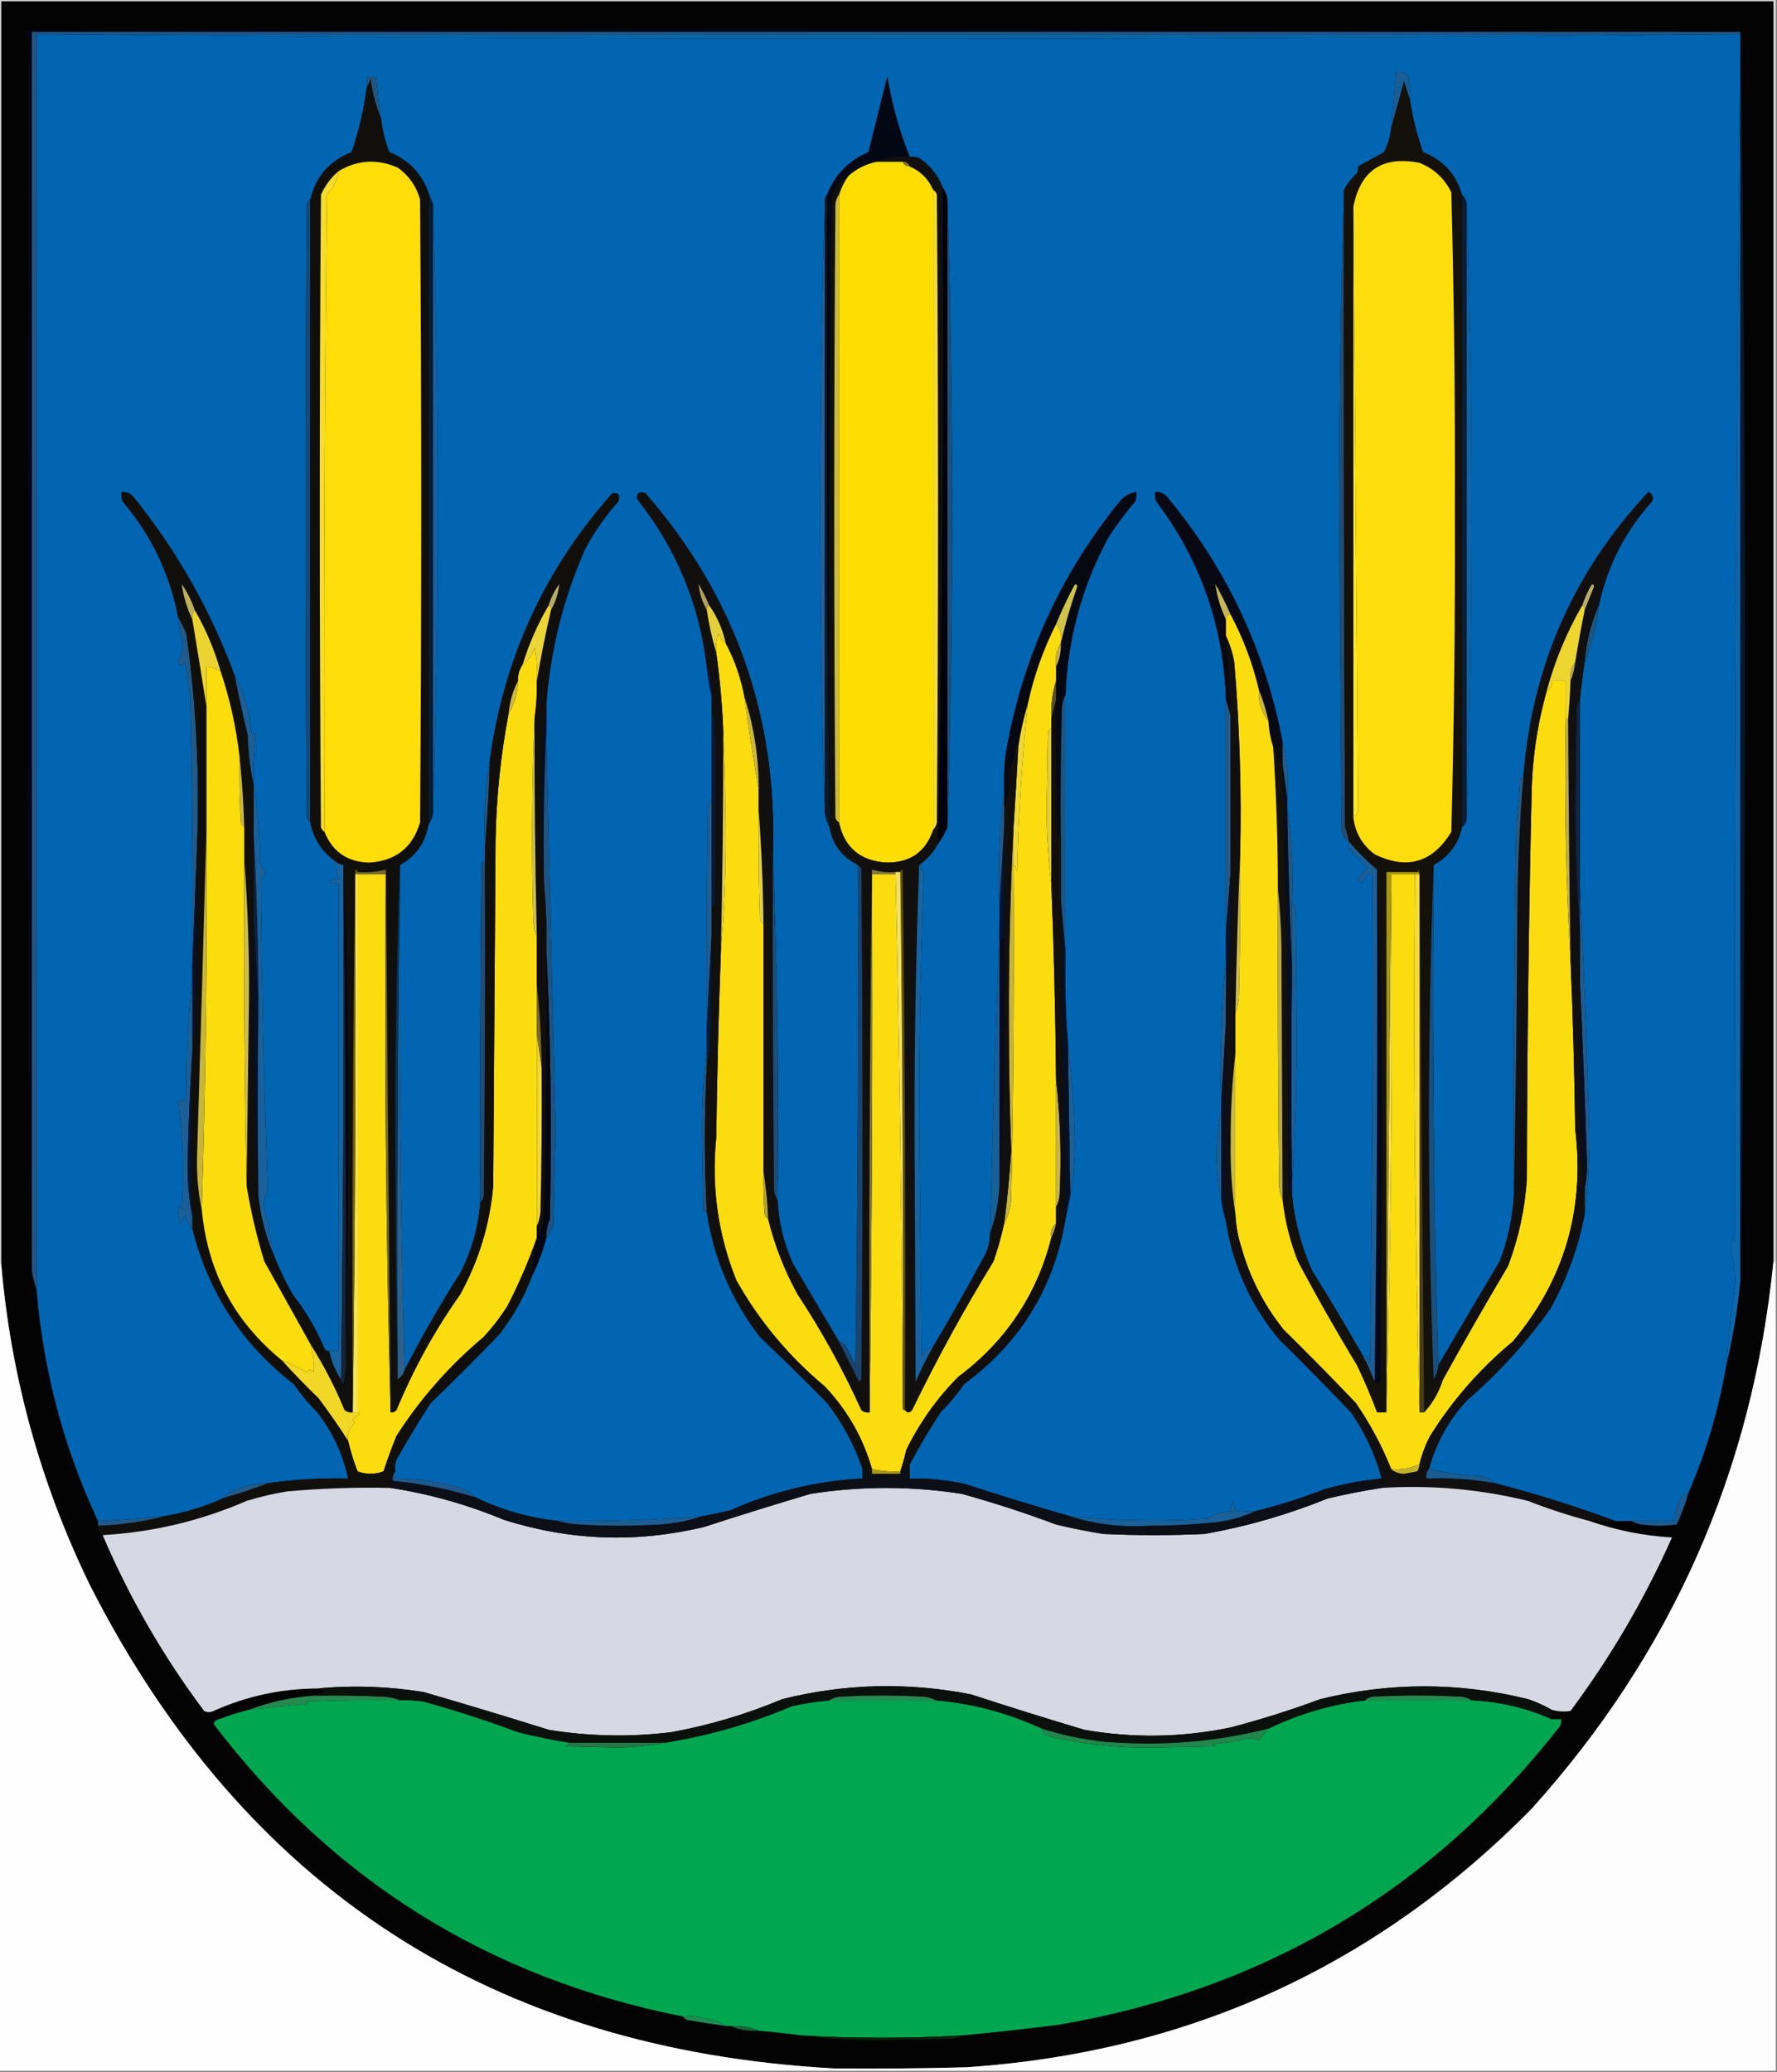 <?xml version="1.0" encoding="UTF-8"?>
<!DOCTYPE svg PUBLIC "-//W3C//DTD SVG 1.1//EN" "http://www.w3.org/Graphics/SVG/1.1/DTD/svg11.dtd">
<svg xmlns="http://www.w3.org/2000/svg" version="1.1" width="753px" height="878px" style="shape-rendering:geometricPrecision; text-rendering:geometricPrecision; image-rendering:optimizeQuality; fill-rule:evenodd; clip-rule:evenodd" xmlns:xlink="http://www.w3.org/1999/xlink">
<rect width="100%" height="100%" fill="#808080" stroke="none"/>
<g><path style="opacity:1" fill="#030303" d="M 751.5,534.5 C 742.668,623.153 708.501,700.487 649,766.5C 583.348,833.198 503.515,869.698 409.5,876C 390.836,876.5 372.17,876.667 353.5,876.5C 208.583,868.508 103.417,800.174 38,671.5C 17.071,628.446 4.571,583.113 0.5,535.5C 0.5,357.167 0.5,178.833 0.5,0.5C 250.833,0.5 501.167,0.5 751.5,0.5C 751.5,178.5 751.5,356.5 751.5,534.5 Z"/></g>
<g><path style="opacity:1" fill="#d4d4d4" d="M -0.5,-0.5 C 250.5,-0.5 501.5,-0.5 752.5,-0.5C 752.5,177.833 752.5,356.167 752.5,534.5C 752.167,534.5 751.833,534.5 751.5,534.5C 751.5,356.5 751.5,178.5 751.5,0.5C 501.167,0.5 250.833,0.5 0.5,0.5C 0.5,178.833 0.5,357.167 0.5,535.5C 0.167,535.5 -0.167,535.5 -0.5,535.5C -0.5,356.833 -0.5,178.167 -0.5,-0.5 Z"/></g>
<g><path style="opacity:1" fill="#0165b2" d="M 23.5,14.5 C 140.831,15.833 258.498,16.5 376.5,16.5C 494.502,16.5 612.169,15.833 729.5,14.5C 732.167,14.5 734.833,14.5 737.5,14.5C 737.5,17.167 737.5,19.833 737.5,22.5C 735.668,190.164 734.834,358.164 735,526.5C 734.667,525.833 734.333,525.167 734,524.5C 733.833,526.167 733.667,527.833 733.5,529.5C 734.412,533.795 735.079,538.128 735.5,542.5C 733.836,554.478 732.503,566.478 731.5,578.5C 728.314,597.268 722.98,615.268 715.5,632.5C 714.265,632.721 713.265,633.388 712.5,634.5C 710.483,637.55 709.483,640.883 709.5,644.5C 703.5,644.5 697.5,644.5 691.5,644.5C 689.167,644.5 686.833,644.5 684.5,644.5C 667.814,638.333 650.814,632.999 633.5,628.5C 631.975,626.964 629.975,625.964 627.5,625.5C 619.787,625.145 612.454,624.145 605.5,622.5C 608.491,611.516 613.825,601.849 621.5,593.5C 635.002,581.84 646.836,568.84 657,554.5C 663.99,541.827 668.823,528.494 671.5,514.5C 672.832,503.52 673.499,492.187 673.5,480.5C 672.512,444.902 671.178,409.568 669.5,374.5C 669.5,348.5 669.5,322.5 669.5,296.5C 670.003,291.141 670.67,285.807 671.5,280.5C 674.703,273.021 676.703,265.021 677.5,256.5C 681.115,239.807 688.615,225.14 700,212.5C 700.783,210.681 700.283,209.348 698.5,208.5C 666.732,242.409 649.065,282.742 645.5,329.5C 644.883,329.611 644.383,329.944 644,330.5C 643.83,336.528 643.33,342.528 642.5,348.5C 641.5,401.162 641.167,453.829 641.5,506.5C 640.96,516.126 638.96,525.46 635.5,534.5C 626.72,549.238 618.054,563.904 609.5,578.5C 607.503,508.175 606.837,437.508 607.5,366.5C 613.921,362.994 617.921,357.661 619.5,350.5C 620.674,349.486 621.34,348.153 621.5,346.5C 622.833,303.505 623.5,260.172 623.5,216.5C 623.5,172.828 622.833,129.495 621.5,86.5C 621.34,84.847 620.674,83.514 619.5,82.5C 616.98,73.811 611.48,67.811 603,64.5C 600.445,57.337 598.612,50.004 597.5,42.5C 597.665,39.15 597.498,35.817 597,32.5C 595.599,30.808 593.766,30.141 591.5,30.5C 590.833,38.5 590.167,46.5 589.5,54.5C 589.091,57.992 588.091,61.325 586.5,64.5C 582.796,66.563 579.129,68.563 575.5,70.5C 575.649,71.552 575.483,72.552 575,73.5C 572.72,75.614 570.887,77.947 569.5,80.5C 568.167,125.495 567.5,170.828 567.5,216.5C 567.833,261.833 568.167,307.167 568.5,352.5C 569.057,354.332 570.057,355.665 571.5,356.5C 571.238,357.978 571.571,359.311 572.5,360.5C 575.011,362.844 577.345,365.344 579.5,368C 577.915,369.289 576.581,370.789 575.5,372.5C 576.66,374.797 577.66,374.464 578.5,371.5C 579.325,370.614 580.325,370.281 581.5,370.5C 581.833,439.17 581.5,507.837 580.5,576.5C 579.735,575.388 578.735,574.721 577.5,574.5C 570.611,562.398 563.444,550.398 556,538.5C 551.432,528.295 548.598,517.628 547.5,506.5C 547.5,504.833 547.5,503.167 547.5,501.5C 549.013,479.761 549.679,456.595 549.5,432C 549.333,416.5 549.167,401 549,385.5C 548.768,384.263 548.268,383.263 547.5,382.5C 548.148,368.791 547.481,355.458 545.5,342.5C 545.5,341.167 545.5,339.833 545.5,338.5C 546.134,330.097 545.467,322.097 543.5,314.5C 536.115,275.646 519.782,240.98 494.5,210.5C 493.15,209.05 491.484,208.383 489.5,208.5C 489.343,209.873 489.51,211.207 490,212.5C 508.697,237.239 518.531,265.239 519.5,296.5C 519.5,329.167 519.5,361.833 519.5,394.5C 519.5,398.5 519.5,402.5 519.5,406.5C 517.512,426.139 516.845,446.139 517.5,466.5C 517.5,467.833 517.5,469.167 517.5,470.5C 516.17,476.463 515.504,482.796 515.5,489.5C 515.504,496.204 516.17,502.537 517.5,508.5C 517.99,511.655 518.656,514.655 519.5,517.5C 522.418,536.328 529.918,552.994 542,567.5C 552.32,577.654 562.487,587.987 572.5,598.5C 578.449,607.066 582.782,616.399 585.5,626.5C 577.372,627.292 569.372,628.792 561.5,631C 551.651,634.793 541.651,637.959 531.5,640.5C 528.813,640.664 526.146,640.497 523.5,640C 523.273,638.865 522.94,637.698 522.5,636.5C 521.571,637.689 521.238,639.022 521.5,640.5C 517.883,640.483 514.55,641.483 511.5,643.5C 492.129,644.817 472.795,644.484 453.5,642.5C 438.818,638.33 424.151,633.83 409.5,629C 401.604,627.193 393.604,626.36 385.5,626.5C 385.5,624.5 385.5,622.5 385.5,620.5C 389.441,613.108 393.775,605.775 398.5,598.5C 402.218,594.786 405.551,590.786 408.5,586.5C 432.288,569.031 446.621,545.698 451.5,516.5C 452.167,513.167 452.833,509.833 453.5,506.5C 454.831,499.532 455.497,492.198 455.5,484.5C 455.027,468.111 454.027,453.778 452.5,441.5C 451.505,429.011 451.171,416.344 451.5,403.5C 451.5,367.167 451.5,330.833 451.5,294.5C 452.37,270.932 458.37,248.765 469.5,228C 472.954,222.547 476.787,217.38 481,212.5C 481.49,211.207 481.657,209.873 481.5,208.5C 478.715,208.933 476.381,210.266 474.5,212.5C 448.913,244.026 432.747,280.026 426,320.5C 425.501,325.155 425.334,329.821 425.5,334.5C 423.515,350.466 422.848,366.799 423.5,383.5C 423.5,385.833 423.5,388.167 423.5,390.5C 422.01,434.187 420.676,478.187 419.5,522.5C 419.561,526.049 418.727,529.382 417,532.5C 410.055,545.402 402.888,558.068 395.5,570.5C 393.583,571.406 391.917,572.739 390.5,574.5C 390.167,540.5 389.833,506.5 389.5,472.5C 389.507,438.022 390.173,403.689 391.5,369.5C 390.388,368.735 389.721,367.735 389.5,366.5C 392.829,364.166 395.496,361.166 397.5,357.5C 399.071,355.365 400.404,353.032 401.5,350.5C 402.833,306.505 403.5,262.172 403.5,217.5C 403.5,172.828 402.833,128.495 401.5,84.5C 401.204,82.597 400.537,80.93 399.5,79.5C 397.469,74.262 394.136,70.095 389.5,67C 388.207,66.51 386.873,66.343 385.5,66.5C 381.103,55.587 377.936,44.254 376,32.5C 373.335,43.162 370.669,53.829 368,64.5C 359.618,68.048 353.785,74.048 350.5,82.5C 349.566,83.568 349.232,84.901 349.5,86.5C 348.167,129.161 347.5,172.161 347.5,215.5C 347.5,258.839 348.167,301.839 349.5,344.5C 349.875,346.698 350.542,348.698 351.5,350.5C 352.819,357.822 356.819,363.155 363.5,366.5C 363.833,437.17 363.5,507.836 362.5,578.5C 361.167,575.833 359.833,573.167 358.5,570.5C 357.735,569.388 356.735,568.721 355.5,568.5C 349.036,557.588 342.536,546.588 336,535.5C 332.105,526.92 329.938,517.92 329.5,508.5C 330.162,459.489 329.495,410.822 327.5,362.5C 329.602,303.957 311.602,252.79 273.5,209C 270.866,208.075 269.699,208.909 270,211.5C 286.553,232.312 296.386,255.979 299.5,282.5C 299.851,286.684 300.518,290.684 301.5,294.5C 301.5,297.167 301.5,299.833 301.5,302.5C 301.5,314.5 301.5,326.5 301.5,338.5C 300.71,339.609 300.21,340.942 300,342.5C 299.5,373.498 299.333,404.498 299.5,435.5C 299.5,438.5 299.5,441.5 299.5,444.5C 298.168,455.48 297.501,466.813 297.5,478.5C 297.667,489.833 297.833,501.167 298,512.5C 298.383,513.056 298.883,513.389 299.5,513.5C 302.432,533.135 309.932,550.802 322,566.5C 331.706,575.707 341.206,585.04 350.5,594.5C 357.097,603.03 362.097,612.363 365.5,622.5C 365.5,623.833 365.5,625.167 365.5,626.5C 346.052,627.528 327.385,632.028 309.5,640C 305.506,640.945 301.506,641.778 297.5,642.5C 277.209,644.101 256.875,644.768 236.5,644.5C 224.112,643.167 212.445,639.834 201.5,634.5C 198.816,631.914 195.483,630.247 191.5,629.5C 183.62,627.469 175.62,626.469 167.5,626.5C 167.5,625.5 167.5,624.5 167.5,623.5C 167.5,623.167 167.5,622.833 167.5,622.5C 167.343,621.127 167.51,619.793 168,618.5C 172.573,610.357 177.406,602.357 182.5,594.5C 192.395,585.027 202.061,575.36 211.5,565.5C 217.439,557.891 222.106,549.557 225.5,540.5C 228.013,535.453 230.013,530.12 231.5,524.5C 233.036,522.975 234.036,520.975 234.5,518.5C 234.833,505.167 235.167,491.833 235.5,478.5C 234.017,422.167 232.683,365.833 231.5,309.5C 231.5,305.833 231.5,302.167 231.5,298.5C 233.202,275.468 238.702,253.468 248,232.5C 251.88,225.286 256.546,218.62 262,212.5C 262.925,209.866 262.091,208.699 259.5,209C 230.706,241.432 213.372,279.265 207.5,322.5C 205.521,334.12 204.854,346.12 205.5,358.5C 205.5,360.5 205.5,362.5 205.5,364.5C 204.778,364.918 204.278,365.584 204,366.5C 203.5,414.166 203.333,461.832 203.5,509.5C 202.715,520.072 199.882,530.072 195,539.5C 186.515,552.812 178.682,566.479 171.5,580.5C 169.503,509.841 168.837,438.841 169.5,367.5C 169.5,367.167 169.5,366.833 169.5,366.5C 176.21,362.748 180.21,357.081 181.5,349.5C 182.537,348.07 183.204,346.403 183.5,344.5C 184.833,301.839 185.5,258.839 185.5,215.5C 185.5,172.161 184.833,129.161 183.5,86.5C 182.833,84.833 182.167,83.167 181.5,81.5C 178.577,73.409 173.077,67.743 165,64.5C 163.205,59.988 162.039,55.321 161.5,50.5C 160.574,44.535 159.908,38.535 159.5,32.5C 158.167,32.5 156.833,32.5 155.5,32.5C 155.5,33.833 155.5,35.167 155.5,36.5C 154.28,46.046 152.114,55.379 149,64.5C 139.685,68.135 133.852,74.802 131.5,84.5C 130.778,84.918 130.278,85.584 130,86.5C 129.333,173.167 129.333,259.833 130,346.5C 130.278,347.416 130.778,348.082 131.5,348.5C 132.832,355.149 136.165,360.482 141.5,364.5C 142.167,367.167 142.833,369.833 143.5,372.5C 138.167,373.167 138.167,373.833 143.5,374.5C 143.5,440.5 143.5,506.5 143.5,572.5C 142.167,572.5 140.833,572.5 139.5,572.5C 138.624,572.631 137.957,572.298 137.5,571.5C 133.997,563.183 129.497,555.517 124,548.5C 120.679,542.689 117.845,536.689 115.5,530.5C 114.809,523.73 113.475,517.063 111.5,510.5C 111.86,508.392 112.527,506.392 113.5,504.5C 111.849,460.686 110.849,416.852 110.5,373C 111.293,371.915 111.96,370.748 112.5,369.5C 111.194,368.088 110.36,366.421 110,364.5C 110.148,353.453 109.314,342.786 107.5,332.5C 107.188,325.578 107.521,318.744 108.5,312C 107.975,311.308 107.308,310.808 106.5,310.5C 105.913,301.765 103.58,293.765 99.5,286.5C 89.318,258.801 74.985,233.468 56.5,210.5C 55.158,208.995 53.492,208.328 51.5,208.5C 51.343,209.873 51.51,211.207 52,212.5C 64.096,226.694 71.929,243.027 75.5,261.5C 75.796,265.543 76.463,269.543 77.5,273.5C 77.271,275.824 76.604,277.991 75.5,280C 76.237,282.799 77.07,282.966 78,280.5C 78.333,281.167 78.667,281.833 79,282.5C 79.174,286.541 79.674,290.541 80.5,294.5C 81.5,332.828 81.833,371.161 81.5,409.5C 81.5,411.167 81.5,412.833 81.5,414.5C 79.678,431.137 78.844,448.137 79,465.5C 77.989,466.337 76.822,466.67 75.5,466.5C 77.534,481.725 78.034,497.058 77,512.5C 76.667,511.833 76.333,511.167 76,510.5C 75.182,513.227 75.348,515.894 76.5,518.5C 77.167,517.167 77.833,515.833 78.5,514.5C 78.964,516.975 79.964,518.975 81.5,520.5C 88.207,547.527 102.54,569.527 124.5,586.5C 127.449,590.786 130.782,594.786 134.5,598.5C 140.988,606.811 145.322,616.145 147.5,626.5C 136.097,626.249 124.764,626.916 113.5,628.5C 108.647,628.546 103.98,629.546 99.5,631.5C 97.668,632.057 96.335,633.057 95.5,634.5C 87.189,638.322 78.522,640.989 69.5,642.5C 60.196,643.496 50.862,644.163 41.5,644.5C 27.008,613.475 18.342,580.809 15.5,546.5C 15.5,369.167 15.5,191.833 15.5,14.5C 18.167,14.5 20.833,14.5 23.5,14.5 Z"/></g>
<g><path style="opacity:1" fill="#0966a7" d="M 23.5,14.5 C 258.833,14.5 494.167,14.5 729.5,14.5C 612.169,15.833 494.502,16.5 376.5,16.5C 258.498,16.5 140.831,15.833 23.5,14.5 Z"/></g>
<g><path style="opacity:1" fill="#040618" d="M 737.5,13.5 C 496.167,13.5 254.833,13.5 13.5,13.5C 13.5,188.5 13.5,363.5 13.5,538.5C 12.167,452.003 11.5,365.169 11.5,278C 11.501,190.93 11.834,103.93 12.5,17C 11.833,15.667 11.167,14.333 10.5,13C 253,12.167 495.334,12.334 737.5,13.5 Z"/></g>
<g><path style="opacity:1" fill="#235583" d="M 737.5,13.5 C 737.5,13.833 737.5,14.167 737.5,14.5C 734.833,14.5 732.167,14.5 729.5,14.5C 494.167,14.5 258.833,14.5 23.5,14.5C 20.833,14.5 18.167,14.5 15.5,14.5C 15.5,191.833 15.5,369.167 15.5,546.5C 14.63,543.997 13.963,541.33 13.5,538.5C 13.5,363.5 13.5,188.5 13.5,13.5C 254.833,13.5 496.167,13.5 737.5,13.5 Z"/></g>
<g><path style="opacity:1" fill="#0d67ad" d="M 737.5,22.5 C 737.5,195.833 737.5,369.167 737.5,542.5C 736.323,554.761 734.323,566.761 731.5,578.5C 732.503,566.478 733.836,554.478 735.5,542.5C 735.079,538.128 734.412,533.795 733.5,529.5C 733.667,527.833 733.833,526.167 734,524.5C 734.333,525.167 734.667,525.833 735,526.5C 734.834,358.164 735.668,190.164 737.5,22.5 Z"/></g>
<g><path style="opacity:1" fill="#05182e" d="M 737.5,14.5 C 738.833,102.164 739.5,190.164 739.5,278.5C 739.5,366.836 738.833,454.836 737.5,542.5C 737.5,369.167 737.5,195.833 737.5,22.5C 737.5,19.833 737.5,17.167 737.5,14.5 Z"/></g>
<g><path style="opacity:1" fill="#22557f" d="M 161.5,50.5 C 159.322,45.156 157.822,39.489 157,33.5C 156.768,34.737 156.268,35.737 155.5,36.5C 155.5,35.167 155.5,33.833 155.5,32.5C 156.833,32.5 158.167,32.5 159.5,32.5C 159.908,38.535 160.574,44.535 161.5,50.5 Z"/></g>
<g><path style="opacity:1" fill="#185d96" d="M 597.5,42.5 C 596.616,39.977 595.782,37.31 595,34.5C 593.088,41.271 591.255,47.938 589.5,54.5C 590.167,46.5 590.833,38.5 591.5,30.5C 593.766,30.141 595.599,30.808 597,32.5C 597.498,35.817 597.665,39.15 597.5,42.5 Z"/></g>
<g><path style="opacity:1" fill="#837635" d="M 382.5,68.5 C 384.027,68.427 385.027,69.094 385.5,70.5C 383.973,70.573 382.973,69.906 382.5,68.5 Z"/></g>
<g><path style="opacity:1" fill="#fedd02" d="M 371.5,68.5 C 375.167,68.5 378.833,68.5 382.5,68.5C 382.973,69.906 383.973,70.573 385.5,70.5C 390.133,72.493 393.466,75.826 395.5,80.5C 395.5,170.833 395.5,261.167 395.5,351.5C 392.35,361.018 385.683,365.685 375.5,365.5C 364.481,364.806 357.814,359.139 355.5,348.5C 355.5,259.833 355.5,171.167 355.5,82.5C 356.429,79.588 357.762,76.921 359.5,74.5C 362.921,71.456 366.921,69.456 371.5,68.5 Z"/></g>
<g><path style="opacity:1" fill="#01010b" d="M 399.5,79.5 C 400.537,80.93 401.204,82.597 401.5,84.5C 401.5,173.167 401.5,261.833 401.5,350.5C 400.404,353.032 399.071,355.365 397.5,357.5C 399.475,264.903 400.142,172.237 399.5,79.5 Z"/></g>
<g><path style="opacity:1" fill="#224e76" d="M 569.5,80.5 C 569.333,170.501 569.5,260.501 570,350.5C 570.813,352.436 571.313,354.436 571.5,356.5C 570.057,355.665 569.057,354.332 568.5,352.5C 568.167,307.167 567.833,261.833 567.5,216.5C 567.5,170.828 568.167,125.495 569.5,80.5 Z"/></g>
<g><path style="opacity:1" fill="#14100a" d="M 597.5,42.5 C 598.612,50.004 600.445,57.337 603,64.5C 611.48,67.811 616.98,73.811 619.5,82.5C 619.5,171.833 619.5,261.167 619.5,350.5C 617.921,357.661 613.921,362.994 607.5,366.5C 606.167,402.494 605.5,438.827 605.5,475.5C 605.5,512.173 606.167,548.506 607.5,584.5C 608.833,584.5 610.167,584.5 611.5,584.5C 609.814,589.89 607.147,594.557 603.5,598.5C 602.836,521.901 602.17,445.235 601.5,368.5C 600.893,368.624 600.56,368.957 600.5,369.5C 596.167,369.5 591.833,369.5 587.5,369.5C 587.5,445.5 587.5,521.5 587.5,597.5C 587.5,597.833 587.5,598.167 587.5,598.5C 586.167,598.5 584.833,598.5 583.5,598.5C 580.97,591.729 578.137,585.063 575,578.5C 566.234,564.07 557.901,549.404 550,534.5C 546.659,526.121 544.493,517.454 543.5,508.5C 543.333,472.514 543.166,436.514 543,400.5C 542.829,392.323 542.329,384.323 541.5,376.5C 541.498,356.475 540.831,336.475 539.5,316.5C 540.62,319.365 541.953,322.032 543.5,324.5C 545.121,383.688 545.954,443.021 546,502.5C 546.21,504.058 546.71,505.391 547.5,506.5C 548.598,517.628 551.432,528.295 556,538.5C 563.444,550.398 570.611,562.398 577.5,574.5C 579.426,578.022 581.093,581.688 582.5,585.5C 583.566,586.692 584.399,586.359 585,584.5C 585.167,548.5 585.333,512.5 585.5,476.5C 585.5,440.16 584.833,404.16 583.5,368.5C 579.16,364.826 575.16,360.826 571.5,356.5C 571.313,354.436 570.813,352.436 570,350.5C 569.5,260.501 569.333,170.501 569.5,80.5C 570.887,77.947 572.72,75.614 575,73.5C 575.483,72.552 575.649,71.552 575.5,70.5C 579.129,68.563 582.796,66.563 586.5,64.5C 588.091,61.325 589.091,57.992 589.5,54.5C 591.255,47.938 593.088,41.271 595,34.5C 595.782,37.31 596.616,39.977 597.5,42.5 Z"/></g>
<g><path style="opacity:1" fill="#fddd0b" d="M 573.5,346.5 C 574.391,345.739 575.058,344.739 575.5,343.5C 574.836,258.039 574.169,172.706 573.5,87.5C 576.578,72.115 585.912,65.948 601.5,69C 607.583,71.415 612.083,75.582 615,81.5C 616.159,126.442 616.659,171.442 616.5,216.5C 616.657,261.878 616.157,307.211 615,352.5C 607.075,365.524 596.241,368.69 582.5,362C 577.291,358.077 574.291,352.91 573.5,346.5 Z"/></g>
<g><path style="opacity:1" fill="#091b30" d="M 181.5,81.5 C 182.167,83.167 182.833,84.833 183.5,86.5C 183.5,172.5 183.5,258.5 183.5,344.5C 183.204,346.403 182.537,348.07 181.5,349.5C 181.5,260.167 181.5,170.833 181.5,81.5 Z"/></g>
<g><path style="opacity:1" fill="#0b1d36" d="M 619.5,82.5 C 620.674,83.514 621.34,84.847 621.5,86.5C 621.5,173.167 621.5,259.833 621.5,346.5C 621.34,348.153 620.674,349.486 619.5,350.5C 619.5,261.167 619.5,171.833 619.5,82.5 Z"/></g>
<g><path style="opacity:1" fill="#1a517c" d="M 401.5,84.5 C 402.833,128.495 403.5,172.828 403.5,217.5C 403.5,262.172 402.833,306.505 401.5,350.5C 401.5,261.833 401.5,173.167 401.5,84.5 Z"/></g>
<g><path style="opacity:1" fill="#154a79" d="M 131.5,84.5 C 131.5,172.5 131.5,260.5 131.5,348.5C 130.778,348.082 130.278,347.416 130,346.5C 129.333,259.833 129.333,173.167 130,86.5C 130.278,85.584 130.778,84.918 131.5,84.5 Z"/></g>
<g><path style="opacity:1" fill="#1e619d" d="M 349.5,86.5 C 349.5,172.5 349.5,258.5 349.5,344.5C 348.167,301.839 347.5,258.839 347.5,215.5C 347.5,172.161 348.167,129.161 349.5,86.5 Z"/></g>
<g><path style="opacity:1" fill="#071a2a" d="M 350.5,82.5 C 350.167,169.335 350.501,256.002 351.5,342.5C 351.5,345.167 351.5,347.833 351.5,350.5C 350.542,348.698 349.875,346.698 349.5,344.5C 349.5,258.5 349.5,172.5 349.5,86.5C 349.232,84.901 349.566,83.568 350.5,82.5 Z"/></g>
<g><path style="opacity:1" fill="#020714" d="M 385.5,66.5 C 380.381,65.897 375.715,66.564 371.5,68.5C 366.921,69.456 362.921,71.456 359.5,74.5C 356.153,76.186 353.82,78.853 352.5,82.5C 351.5,169.164 351.167,255.831 351.5,342.5C 350.501,256.002 350.167,169.335 350.5,82.5C 353.785,74.048 359.618,68.048 368,64.5C 370.669,53.829 373.335,43.162 376,32.5C 377.936,44.254 381.103,55.587 385.5,66.5 Z"/></g>
<g><path style="opacity:1" fill="#0f64a4" d="M 621.5,86.5 C 622.833,129.495 623.5,172.828 623.5,216.5C 623.5,260.172 622.833,303.505 621.5,346.5C 621.5,259.833 621.5,173.167 621.5,86.5 Z"/></g>
<g><path style="opacity:1" fill="#1762a1" d="M 183.5,86.5 C 184.833,129.161 185.5,172.161 185.5,215.5C 185.5,258.839 184.833,301.839 183.5,344.5C 183.5,258.5 183.5,172.5 183.5,86.5 Z"/></g>
<g><path style="opacity:1" fill="#fee91f" d="M 573.5,87.5 C 574.169,172.706 574.836,258.039 575.5,343.5C 575.058,344.739 574.391,345.739 573.5,346.5C 573.5,260.167 573.5,173.833 573.5,87.5 Z"/></g>
<g><path style="opacity:1" fill="#070912" d="M 451.5,294.5 C 450.698,295.952 450.198,297.618 450,299.5C 449.5,317.83 449.333,336.164 449.5,354.5C 448.732,353.737 448.232,352.737 448,351.5C 447.5,333.17 447.333,314.836 447.5,296.5C 447.5,293.833 447.5,291.167 447.5,288.5C 447.5,286.5 447.5,284.5 447.5,282.5C 449.011,279.456 449.678,276.122 449.5,272.5C 451.384,264.499 453.718,256.499 456.5,248.5C 456.154,247.304 455.654,247.304 455,248.5C 452.215,253.735 449.715,259.068 447.5,264.5C 442.042,275.301 438.042,286.635 435.5,298.5C 433.751,304.294 432.417,310.294 431.5,316.5C 430.883,316.611 430.383,316.944 430,317.5C 429.882,320.371 429.216,323.038 428,325.5C 428.126,331.588 427.292,337.255 425.5,342.5C 425.5,339.833 425.5,337.167 425.5,334.5C 425.334,329.821 425.501,325.155 426,320.5C 432.747,280.026 448.913,244.026 474.5,212.5C 476.381,210.266 478.715,208.933 481.5,208.5C 481.657,209.873 481.49,211.207 481,212.5C 476.787,217.38 472.954,222.547 469.5,228C 458.37,248.765 452.37,270.932 451.5,294.5 Z"/></g>
<g><path style="opacity:1" fill="#080912" d="M 543.5,314.5 C 543.5,317.5 543.5,320.5 543.5,323.5C 543.5,323.833 543.5,324.167 543.5,324.5C 541.953,322.032 540.62,319.365 539.5,316.5C 538.358,312.929 537.691,309.262 537.5,305.5C 536.537,300.95 535.203,296.617 533.5,292.5C 530.865,281.256 526.865,270.589 521.5,260.5C 519.629,256.097 517.462,251.764 515,247.5C 515.729,252.756 517.229,257.756 519.5,262.5C 519.5,264.833 519.5,267.167 519.5,269.5C 520.445,280.813 521.112,292.147 521.5,303.5C 520.833,301.167 520.167,298.833 519.5,296.5C 518.531,265.239 508.697,237.239 490,212.5C 489.51,211.207 489.343,209.873 489.5,208.5C 491.484,208.383 493.15,209.05 494.5,210.5C 519.782,240.98 536.115,275.646 543.5,314.5 Z"/></g>
<g><path style="opacity:1" fill="#c5b659" d="M 521.5,260.5 C 520.167,260.5 519.5,261.167 519.5,262.5C 517.229,257.756 515.729,252.756 515,247.5C 517.462,251.764 519.629,256.097 521.5,260.5 Z"/></g>
<g><path style="opacity:1" fill="#d0c449" d="M 449.5,272.5 C 450.036,269.302 449.369,266.635 447.5,264.5C 449.715,259.068 452.215,253.735 455,248.5C 455.654,247.304 456.154,247.304 456.5,248.5C 453.718,256.499 451.384,264.499 449.5,272.5 Z"/></g>
<g><path style="opacity:1" fill="#fbdd0f" d="M 227.5,288.5 C 227.608,293.87 227.275,299.203 226.5,304.5C 225.336,332.997 225.17,361.664 226,390.5C 226.186,393.036 226.686,395.369 227.5,397.5C 227.5,404.167 227.5,410.833 227.5,417.5C 227.5,424.5 227.5,431.5 227.5,438.5C 227.5,465.5 227.5,492.5 227.5,519.5C 227.5,520.5 227.5,521.5 227.5,522.5C 227.5,523.167 227.5,523.833 227.5,524.5C 224.025,534.411 219.859,544.077 215,553.5C 212.05,558.118 208.716,562.452 205,566.5C 190.463,578.695 178.13,592.695 168,608.5C 166.019,613.409 164.186,618.409 162.5,623.5C 158.833,624.833 155.167,624.833 151.5,623.5C 149.86,619.231 148.527,614.898 147.5,610.5C 147.047,607.348 148.047,604.848 150.5,603C 150.043,602.586 149.709,602.086 149.5,601.5C 150.5,600.667 151.5,599.833 152.5,599C 152.272,598.601 151.938,598.435 151.5,598.5C 151.5,522.5 151.5,446.5 151.5,370.5C 155.5,370.5 159.5,370.5 163.5,370.5C 162.836,446.841 163.503,522.841 165.5,598.5C 166.496,598.586 167.329,598.252 168,597.5C 175.223,580.042 184.223,563.708 195,548.5C 202.893,534.153 207.56,518.82 209,502.5C 209.333,453.5 209.667,404.5 210,355.5C 210.347,337.635 212.18,319.968 215.5,302.5C 218.012,298.378 219.345,293.712 219.5,288.5C 219.394,285.921 220.061,283.588 221.5,281.5C 223.88,279.763 225.547,277.43 226.5,274.5C 227.493,279.12 227.827,283.786 227.5,288.5 Z"/></g>
<g><path style="opacity:1" fill="#c7af44" d="M 449.5,272.5 C 449.678,276.122 449.011,279.456 447.5,282.5C 446.931,278.671 447.598,275.337 449.5,272.5 Z"/></g>
<g><path style="opacity:1" fill="#1d5583" d="M 677.5,256.5 C 676.703,265.021 674.703,273.021 671.5,280.5C 672.126,272.026 674.126,264.026 677.5,256.5 Z"/></g>
<g><path style="opacity:1" fill="#fbdd0f" d="M 447.5,264.5 C 449.369,266.635 450.036,269.302 449.5,272.5C 447.598,275.337 446.931,278.671 447.5,282.5C 447.5,284.5 447.5,286.5 447.5,288.5C 445.922,293.583 445.255,298.916 445.5,304.5C 445.5,305.833 445.5,307.167 445.5,308.5C 444.778,308.918 444.278,309.584 444,310.5C 443.833,321.167 443.667,331.833 443.5,342.5C 443.501,353.522 444.168,364.188 445.5,374.5C 446.595,402.15 447.261,429.816 447.5,457.5C 447.5,475.5 447.5,493.5 447.5,511.5C 447.5,513.833 447.5,516.167 447.5,518.5C 445.692,519.918 445.025,521.918 445.5,524.5C 439.382,548.694 426.215,568.361 406,583.5C 396.924,592.672 389.591,603.005 384,614.5C 383.315,617.579 382.481,620.579 381.5,623.5C 377.434,623.693 373.434,623.36 369.5,622.5C 365.689,609.212 359.022,597.546 349.5,587.5C 334.177,574.692 321.677,559.692 312,542.5C 304.224,523.071 301.391,502.904 303.5,482C 303.863,455.49 304.53,428.99 305.5,402.5C 306.833,387.515 307.499,372.182 307.5,356.5C 307.5,340.996 307.167,325.663 306.5,310.5C 306.079,299.098 305.079,287.765 303.5,276.5C 303.187,273.753 303.52,271.086 304.5,268.5C 305.057,270.332 306.057,271.665 307.5,272.5C 311.322,279.626 313.988,287.292 315.5,295.5C 317.201,308.693 319.201,321.693 321.5,334.5C 321.5,337.5 321.5,340.5 321.5,343.5C 321.333,358.837 321.5,374.17 322,389.5C 322.278,390.416 322.778,391.082 323.5,391.5C 323.5,426.5 323.5,461.5 323.5,496.5C 323.334,502.509 323.501,508.509 324,514.5C 324.278,515.416 324.778,516.082 325.5,516.5C 328.242,527.662 332.409,538.329 338,548.5C 348.283,564.062 357.283,580.395 365,597.5C 366.011,598.337 367.178,598.67 368.5,598.5C 369.499,522.668 369.833,446.668 369.5,370.5C 372.833,370.5 376.167,370.5 379.5,370.5C 381.166,445.661 382.166,520.994 382.5,596.5C 382.5,597.167 382.833,597.5 383.5,597.5C 384.386,598.776 385.386,598.776 386.5,597.5C 396.999,575.827 408.499,554.827 421,534.5C 422.813,529.249 424.313,523.915 425.5,518.5C 427.104,515.597 428.104,512.263 428.5,508.5C 429.5,461.171 429.833,413.838 429.5,366.5C 430.268,367.263 430.768,368.263 431,369.5C 431.573,345.713 433.073,322.046 435.5,298.5C 438.042,286.635 442.042,275.301 447.5,264.5 Z"/></g>
<g><path style="opacity:1" fill="#021636" d="M 299.5,282.5 C 301.423,286.029 302.089,290.029 301.5,294.5C 300.518,290.684 299.851,286.684 299.5,282.5 Z"/></g>
<g><path style="opacity:1" fill="#fbdd0f" d="M 521.5,260.5 C 526.865,270.589 530.865,281.256 533.5,292.5C 533.156,297.484 534.489,301.817 537.5,305.5C 537.691,309.262 538.358,312.929 539.5,316.5C 540.831,336.475 541.498,356.475 541.5,376.5C 541.333,418.501 541.5,460.501 542,502.5C 542.191,504.708 542.691,506.708 543.5,508.5C 544.493,517.454 546.659,526.121 550,534.5C 557.901,549.404 566.234,564.07 575,578.5C 578.137,585.063 580.97,591.729 583.5,598.5C 584.833,598.5 586.167,598.5 587.5,598.5C 589.497,522.841 590.164,446.841 589.5,370.5C 592.833,370.5 596.167,370.5 599.5,370.5C 598.836,446.841 599.503,522.841 601.5,598.5C 602.167,598.5 602.833,598.5 603.5,598.5C 607.147,594.557 609.814,589.89 611.5,584.5C 620.387,568.4 629.553,552.4 639,536.5C 643.534,524.567 646.2,512.233 647,499.5C 647.11,445.156 647.776,390.823 649,336.5C 649.263,321.525 651.43,306.858 655.5,292.5C 657.176,291.817 657.843,290.483 657.5,288.5C 659.5,288.5 661.5,288.5 663.5,288.5C 663.5,293.833 663.5,299.167 663.5,304.5C 662.84,338.85 663.507,372.85 665.5,406.5C 666.499,430.488 667.166,454.488 667.5,478.5C 671.649,512.615 662.816,542.615 641,568.5C 627.148,580.013 615.481,593.346 606,608.5C 604.012,612.296 602.512,616.296 601.5,620.5C 597.742,622.183 593.742,622.849 589.5,622.5C 585.568,612.638 580.568,603.304 574.5,594.5C 564.514,584.014 554.348,573.681 544,563.5C 535.631,553.097 529.631,541.431 526,528.5C 524.525,523.937 523.692,519.27 523.5,514.5C 523.5,491.833 523.5,469.167 523.5,446.5C 523.5,440.833 523.5,435.167 523.5,429.5C 524.314,427.369 524.814,425.036 525,422.5C 525.5,402.503 525.667,382.503 525.5,362.5C 526.145,335.105 525.312,307.771 523,280.5C 522.276,276.573 521.109,272.906 519.5,269.5C 519.5,267.167 519.5,264.833 519.5,262.5C 519.5,261.167 520.167,260.5 521.5,260.5 Z"/></g>
<g><path style="opacity:1" fill="#585124" d="M 447.5,288.5 C 447.5,291.167 447.5,293.833 447.5,296.5C 446.833,299.167 446.167,301.833 445.5,304.5C 445.255,298.916 445.922,293.583 447.5,288.5 Z"/></g>
<g><path style="opacity:1" fill="#1f5a8b" d="M 75.5,261.5 C 76.812,263.696 77.979,266.03 79,268.5C 83.165,298.339 84.665,328.339 83.5,358.5C 82.833,375.5 82.167,392.5 81.5,409.5C 81.833,371.161 81.5,332.828 80.5,294.5C 79.674,290.541 79.174,286.541 79,282.5C 78.667,281.833 78.333,281.167 78,280.5C 77.07,282.966 76.237,282.799 75.5,280C 76.604,277.991 77.271,275.824 77.5,273.5C 76.463,269.543 75.796,265.543 75.5,261.5 Z"/></g>
<g><path style="opacity:1" fill="#1b5684" d="M 451.5,294.5 C 451.5,330.833 451.5,367.167 451.5,403.5C 450.833,396.167 450.167,388.833 449.5,381.5C 449.5,372.5 449.5,363.5 449.5,354.5C 449.333,336.164 449.5,317.83 450,299.5C 450.198,297.618 450.698,295.952 451.5,294.5 Z"/></g>
<g><path style="opacity:1" fill="#efd832" d="M 435.5,298.5 C 433.073,322.046 431.573,345.713 431,369.5C 430.768,368.263 430.268,367.263 429.5,366.5C 429.5,361.167 429.5,355.833 429.5,350.5C 430.227,339.17 430.894,327.837 431.5,316.5C 432.417,310.294 433.751,304.294 435.5,298.5 Z"/></g>
<g><path style="opacity:1" fill="#0f2542" d="M 669.5,296.5 C 669.5,322.5 669.5,348.5 669.5,374.5C 669.5,381.5 669.5,388.5 669.5,395.5C 668.022,376.355 667.355,357.021 667.5,337.5C 667.667,325.167 667.833,312.833 668,300.5C 668.21,298.942 668.71,297.609 669.5,296.5 Z"/></g>
<g><path style="opacity:1" fill="#265985" d="M 519.5,296.5 C 520.167,298.833 520.833,301.167 521.5,303.5C 521.5,325.5 521.5,347.5 521.5,369.5C 520.833,377.833 520.167,386.167 519.5,394.5C 519.5,361.833 519.5,329.167 519.5,296.5 Z"/></g>
<g><path style="opacity:1" fill="#020f2a" d="M 231.5,298.5 C 231.5,302.167 231.5,305.833 231.5,309.5C 230.503,330.994 230.169,352.66 230.5,374.5C 229.833,362.004 229.5,349.338 229.5,336.5C 229.501,323.482 230.168,310.815 231.5,298.5 Z"/></g>
<g><path style="opacity:1" fill="#e2cc33" d="M 445.5,308.5 C 445.5,330.5 445.5,352.5 445.5,374.5C 444.168,364.188 443.501,353.522 443.5,342.5C 443.667,331.833 443.833,321.167 444,310.5C 444.278,309.584 444.778,308.918 445.5,308.5 Z"/></g>
<g><path style="opacity:1" fill="#0b182d" d="M 301.5,302.5 C 302.222,302.918 302.722,303.584 303,304.5C 303.667,330.5 303.667,356.5 303,382.5C 302.722,383.416 302.222,384.082 301.5,384.5C 301.5,369.167 301.5,353.833 301.5,338.5C 301.5,326.5 301.5,314.5 301.5,302.5 Z"/></g>
<g><path style="opacity:1" fill="#1e5483" d="M 231.5,309.5 C 232.683,365.833 234.017,422.167 235.5,478.5C 235.167,491.833 234.833,505.167 234.5,518.5C 234.036,520.975 233.036,522.975 231.5,524.5C 231.421,521.729 231.921,519.063 233,516.5C 233.844,478.321 233.344,440.321 231.5,402.5C 231.687,393.139 231.354,383.805 230.5,374.5C 230.169,352.66 230.503,330.994 231.5,309.5 Z"/></g>
<g><path style="opacity:1" fill="#110f0c" d="M 161.5,50.5 C 162.039,55.321 163.205,59.988 165,64.5C 173.077,67.743 178.577,73.409 181.5,81.5C 181.5,170.833 181.5,260.167 181.5,349.5C 180.21,357.081 176.21,362.748 169.5,366.5C 168.167,402.494 167.5,438.827 167.5,475.5C 167.5,512.002 167.833,548.335 168.5,584.5C 169.974,583.564 170.974,582.23 171.5,580.5C 178.682,566.479 186.515,552.812 195,539.5C 199.882,530.072 202.715,520.072 203.5,509.5C 204.268,508.737 204.768,507.737 205,506.5C 205.5,459.168 205.667,411.835 205.5,364.5C 205.5,362.5 205.5,360.5 205.5,358.5C 206.538,346.675 207.204,334.675 207.5,322.5C 213.372,279.265 230.706,241.432 259.5,209C 262.091,208.699 262.925,209.866 262,212.5C 256.546,218.62 251.88,225.286 248,232.5C 238.702,253.468 233.202,275.468 231.5,298.5C 230.168,310.815 229.501,323.482 229.5,336.5C 229.5,349.338 229.833,362.004 230.5,374.5C 231.354,383.805 231.687,393.139 231.5,402.5C 231.833,441.172 231.5,479.839 230.5,518.5C 229.702,520.078 229.202,521.744 229,523.5C 228.617,522.944 228.117,522.611 227.5,522.5C 227.5,521.5 227.5,520.5 227.5,519.5C 228.309,517.708 228.809,515.708 229,513.5C 229.5,493.169 229.667,472.836 229.5,452.5C 229.453,440.645 228.786,428.978 227.5,417.5C 227.5,410.833 227.5,404.167 227.5,397.5C 226.745,366.506 226.412,335.506 226.5,304.5C 227.275,299.203 227.608,293.87 227.5,288.5C 229.149,278.548 231.149,268.548 233.5,258.5C 235.435,255.096 236.602,251.429 237,247.5C 234.962,250.243 233.462,253.243 232.5,256.5C 227.88,264.341 224.213,272.674 221.5,281.5C 220.061,283.588 219.394,285.921 219.5,288.5C 217.296,292.814 215.962,297.481 215.5,302.5C 212.18,319.968 210.347,337.635 210,355.5C 209.667,404.5 209.333,453.5 209,502.5C 207.56,518.82 202.893,534.153 195,548.5C 184.223,563.708 175.223,580.042 168,597.5C 167.329,598.252 166.496,598.586 165.5,598.5C 164.836,521.901 164.17,445.235 163.5,368.5C 159.571,369.433 155.571,369.766 151.5,369.5C 151.44,368.957 151.107,368.624 150.5,368.5C 149.5,444.83 149.167,521.164 149.5,597.5C 149.5,597.833 149.5,598.167 149.5,598.5C 148.178,598.67 147.011,598.337 146,597.5C 141.918,587.666 137.084,578.332 131.5,569.5C 125.038,557.92 118.538,546.253 112,534.5C 108.735,523.85 106.235,513.183 104.5,502.5C 104.854,476.335 105.187,450.168 105.5,424C 105.678,403.977 105.011,384.144 103.5,364.5C 103.5,359.833 103.5,355.167 103.5,350.5C 103.212,340.323 102.545,330.323 101.5,320.5C 100.086,308.182 97.419,296.182 93.5,284.5C 90.897,275.303 87.23,266.637 82.5,258.5C 81.205,254.577 79.372,250.91 77,247.5C 77.73,252.756 79.23,257.756 81.5,262.5C 83.592,274.942 85.592,287.275 87.5,299.5C 87.5,316.5 87.5,333.5 87.5,350.5C 86.254,396.84 84.921,443.34 83.5,490C 83.286,497.734 83.953,505.234 85.5,512.5C 87.892,538.618 99.225,559.952 119.5,576.5C 124.464,581.965 129.63,587.298 135,592.5C 139.436,598.392 143.602,604.392 147.5,610.5C 148.527,614.898 149.86,619.231 151.5,623.5C 155.167,624.833 158.833,624.833 162.5,623.5C 164.186,618.409 166.019,613.409 168,608.5C 178.13,592.695 190.463,578.695 205,566.5C 208.716,562.452 212.05,558.118 215,553.5C 219.859,544.077 224.025,534.411 227.5,524.5C 226.547,529.79 225.881,535.123 225.5,540.5C 222.106,549.557 217.439,557.891 211.5,565.5C 202.061,575.36 192.395,585.027 182.5,594.5C 177.406,602.357 172.573,610.357 168,618.5C 167.51,619.793 167.343,621.127 167.5,622.5C 165.631,624.635 164.964,627.302 165.5,630.5C 150.8,630.172 136.133,630.672 121.5,632C 115.74,632.952 110.074,634.285 104.5,636C 85.019,644.454 64.685,649.287 43.5,650.5C 42.194,649.533 41.527,648.199 41.5,646.5C 51.117,646.211 60.451,644.877 69.5,642.5C 78.522,640.989 87.189,638.322 95.5,634.5C 101.697,632.792 107.697,630.792 113.5,628.5C 124.764,626.916 136.097,626.249 147.5,626.5C 145.322,616.145 140.988,606.811 134.5,598.5C 130.782,594.786 127.449,590.786 124.5,586.5C 102.54,569.527 88.207,547.527 81.5,520.5C 81.5,518.833 81.5,517.167 81.5,515.5C 80.969,492.181 80.969,468.848 81.5,445.5C 81.5,443.167 81.5,440.833 81.5,438.5C 82.117,438.389 82.617,438.056 83,437.5C 83.5,411.169 83.667,384.835 83.5,358.5C 84.665,328.339 83.165,298.339 79,268.5C 77.979,266.03 76.812,263.696 75.5,261.5C 71.929,243.027 64.096,226.694 52,212.5C 51.51,211.207 51.343,209.873 51.5,208.5C 53.492,208.328 55.158,208.995 56.5,210.5C 74.985,233.468 89.318,258.801 99.5,286.5C 101.14,294.865 102.973,303.198 105,311.5C 105.176,318.724 106.009,325.724 107.5,332.5C 107.5,339.833 107.5,347.167 107.5,354.5C 107.5,366.5 107.5,378.5 107.5,390.5C 106.839,429.514 107.506,468.181 109.5,506.5C 110.372,514.886 112.372,522.886 115.5,530.5C 117.845,536.689 120.679,542.689 124,548.5C 129.497,555.517 133.997,563.183 137.5,571.5C 137.957,572.298 138.624,572.631 139.5,572.5C 140.406,576.905 142.073,580.905 144.5,584.5C 144.369,585.376 144.702,586.043 145.5,586.5C 146.493,581.88 146.827,577.214 146.5,572.5C 147.167,538.335 147.5,504.002 147.5,469.5C 147.5,434.827 146.833,400.493 145.5,366.5C 143.938,366.267 142.605,365.6 141.5,364.5C 136.165,360.482 132.832,355.149 131.5,348.5C 131.5,260.5 131.5,172.5 131.5,84.5C 133.852,74.802 139.685,68.135 149,64.5C 152.114,55.379 154.28,46.046 155.5,36.5C 156.268,35.737 156.768,34.737 157,33.5C 157.822,39.489 159.322,45.156 161.5,50.5 Z"/></g>
<g><path style="opacity:1" fill="#0e223d" d="M 107.5,354.5 C 108.881,378.654 109.548,402.987 109.5,427.5C 108.833,415.167 108.167,402.833 107.5,390.5C 107.5,378.5 107.5,366.5 107.5,354.5 Z"/></g>
<g><path style="opacity:1" fill="#2c618b" d="M 169.5,367.5 C 168.837,438.841 169.503,509.841 171.5,580.5C 170.974,582.23 169.974,583.564 168.5,584.5C 168.167,511.998 168.501,439.665 169.5,367.5 Z"/></g>
<g><path style="opacity:1" fill="#013660" d="M 169.5,366.5 C 169.5,366.833 169.5,367.167 169.5,367.5C 168.501,439.665 168.167,511.998 168.5,584.5C 167.833,548.335 167.5,512.002 167.5,475.5C 167.5,438.827 168.167,402.494 169.5,366.5 Z"/></g>
<g><path style="opacity:1" fill="#716930" d="M 165.5,598.5 C 163.503,522.841 162.836,446.841 163.5,370.5C 159.5,370.5 155.5,370.5 151.5,370.5C 151.167,370.5 150.833,370.5 150.5,370.5C 150.5,369.833 150.833,369.5 151.5,369.5C 155.571,369.766 159.571,369.433 163.5,368.5C 164.17,445.235 164.836,521.901 165.5,598.5 Z"/></g>
<g><path style="opacity:1" fill="#f4e35a" d="M 150.5,370.5 C 150.833,370.5 151.167,370.5 151.5,370.5C 151.5,446.5 151.5,522.5 151.5,598.5C 150.833,598.5 150.167,598.5 149.5,598.5C 149.5,598.167 149.5,597.833 149.5,597.5C 150.499,522.002 150.833,446.335 150.5,370.5 Z"/></g>
<g><path style="opacity:1" fill="#716100" d="M 151.5,369.5 C 150.833,369.5 150.5,369.833 150.5,370.5C 150.833,446.335 150.499,522.002 149.5,597.5C 149.167,521.164 149.5,444.83 150.5,368.5C 151.107,368.624 151.44,368.957 151.5,369.5 Z"/></g>
<g><path style="opacity:1" fill="#18649e" d="M 141.5,364.5 C 142.605,365.6 143.938,366.267 145.5,366.5C 145.5,366.833 145.5,367.167 145.5,367.5C 145.833,440.002 145.499,512.335 144.5,584.5C 142.073,580.905 140.406,576.905 139.5,572.5C 140.833,572.5 142.167,572.5 143.5,572.5C 143.5,506.5 143.5,440.5 143.5,374.5C 138.167,373.833 138.167,373.167 143.5,372.5C 142.833,369.833 142.167,367.167 141.5,364.5 Z"/></g>
<g><path style="opacity:1" fill="#cec052" d="M 226.5,304.5 C 226.412,335.506 226.745,366.506 227.5,397.5C 226.686,395.369 226.186,393.036 226,390.5C 225.17,361.664 225.336,332.997 226.5,304.5 Z"/></g>
<g><path style="opacity:1" fill="#c8b645" d="M 101.5,320.5 C 102.545,330.323 103.212,340.323 103.5,350.5C 102.778,350.082 102.278,349.416 102,348.5C 101.5,339.173 101.334,329.839 101.5,320.5 Z"/></g>
<g><path style="opacity:1" fill="#205785" d="M 207.5,322.5 C 207.204,334.675 206.538,346.675 205.5,358.5C 204.854,346.12 205.521,334.12 207.5,322.5 Z"/></g>
<g><path style="opacity:1" fill="#cebb42" d="M 219.5,288.5 C 219.345,293.712 218.012,298.378 215.5,302.5C 215.962,297.481 217.296,292.814 219.5,288.5 Z"/></g>
<g><path style="opacity:1" fill="#1c5f96" d="M 99.5,286.5 C 103.58,293.765 105.913,301.765 106.5,310.5C 107.308,310.808 107.975,311.308 108.5,312C 107.521,318.744 107.188,325.578 107.5,332.5C 106.009,325.724 105.176,318.724 105,311.5C 102.973,303.198 101.14,294.865 99.5,286.5 Z"/></g>
<g><path style="opacity:1" fill="#fbdd0d" d="M 93.5,284.5 C 97.419,296.182 100.086,308.182 101.5,320.5C 101.334,329.839 101.5,339.173 102,348.5C 102.278,349.416 102.778,350.082 103.5,350.5C 103.5,355.167 103.5,359.833 103.5,364.5C 103.168,410.67 103.501,456.67 104.5,502.5C 106.235,513.183 108.735,523.85 112,534.5C 118.538,546.253 125.038,557.92 131.5,569.5C 132.695,573.426 133.195,577.426 133,581.5C 132,580.167 131,580.167 130,581.5C 126.576,579.551 123.076,577.885 119.5,576.5C 99.225,559.952 87.892,538.618 85.5,512.5C 87.184,458.587 87.851,404.587 87.5,350.5C 87.5,333.5 87.5,316.5 87.5,299.5C 87.5,293.833 87.5,288.167 87.5,282.5C 89.718,282.614 91.718,283.28 93.5,284.5 Z"/></g>
<g><path style="opacity:1" fill="#ebd432" d="M 82.5,258.5 C 87.23,266.637 90.897,275.303 93.5,284.5C 91.718,283.28 89.718,282.614 87.5,282.5C 87.5,288.167 87.5,293.833 87.5,299.5C 85.592,287.275 83.592,274.942 81.5,262.5C 81.232,260.901 81.566,259.568 82.5,258.5 Z"/></g>
<g><path style="opacity:1" fill="#ebd537" d="M 232.5,256.5 C 233.338,256.842 233.672,257.508 233.5,258.5C 231.149,268.548 229.149,278.548 227.5,288.5C 227.827,283.786 227.493,279.12 226.5,274.5C 225.547,277.43 223.88,279.763 221.5,281.5C 224.213,272.674 227.88,264.341 232.5,256.5 Z"/></g>
<g><path style="opacity:1" fill="#bcb15c" d="M 82.5,258.5 C 81.566,259.568 81.232,260.901 81.5,262.5C 79.23,257.756 77.73,252.756 77,247.5C 79.372,250.91 81.205,254.577 82.5,258.5 Z"/></g>
<g><path style="opacity:1" fill="#b6ac68" d="M 233.5,258.5 C 233.672,257.508 233.338,256.842 232.5,256.5C 233.462,253.243 234.962,250.243 237,247.5C 236.602,251.429 235.435,255.096 233.5,258.5 Z"/></g>
<g><path style="opacity:1" fill="#f5dc2d" d="M 143.5,72.5 C 142.91,76.347 141.243,79.68 138.5,82.5C 137.5,172.498 137.167,262.498 137.5,352.5C 136.778,352.082 136.278,351.416 136,350.5C 135.333,261.167 135.333,171.833 136,82.5C 137.791,78.561 140.291,75.228 143.5,72.5 Z"/></g>
<g><path style="opacity:1" fill="#fedd09" d="M 137.5,352.5 C 137.167,262.498 137.5,172.498 138.5,82.5C 141.243,79.68 142.91,76.347 143.5,72.5C 151.469,67.741 159.802,67.241 168.5,71C 173.259,74.419 176.426,78.919 178,84.5C 178.667,172.5 178.667,260.5 178,348.5C 174.834,359.16 167.668,364.827 156.5,365.5C 147.265,365.322 140.932,360.989 137.5,352.5 Z"/></g>
<g><path style="opacity:1" fill="#215e93" d="M 301.5,338.5 C 301.5,353.833 301.5,369.167 301.5,384.5C 301.5,388.5 301.5,392.5 301.5,396.5C 300.833,409.5 300.167,422.5 299.5,435.5C 299.333,404.498 299.5,373.498 300,342.5C 300.21,340.942 300.71,339.609 301.5,338.5 Z"/></g>
<g><path style="opacity:1" fill="#071228" d="M 521.5,369.5 C 522.153,387.532 521.486,405.198 519.5,422.5C 519.5,417.167 519.5,411.833 519.5,406.5C 519.5,402.5 519.5,398.5 519.5,394.5C 520.167,386.167 520.833,377.833 521.5,369.5 Z"/></g>
<g><path style="opacity:1" fill="#225d8f" d="M 519.5,406.5 C 519.5,411.833 519.5,417.167 519.5,422.5C 519.5,426.167 519.5,429.833 519.5,433.5C 518.833,444.5 518.167,455.5 517.5,466.5C 516.845,446.139 517.512,426.139 519.5,406.5 Z"/></g>
<g><path style="opacity:1" fill="#c5b33c" d="M 429.5,350.5 C 429.5,355.833 429.5,361.167 429.5,366.5C 429.833,413.838 429.5,461.171 428.5,508.5C 428.104,512.263 427.104,515.597 425.5,518.5C 426.832,508.202 427.832,497.868 428.5,487.5C 427.846,469.857 427.513,452.19 427.5,434.5C 427.382,406.319 428.049,378.319 429.5,350.5 Z"/></g>
<g><path style="opacity:1" fill="#071024" d="M 83.5,358.5 C 83.667,384.835 83.5,411.169 83,437.5C 82.617,438.056 82.117,438.389 81.5,438.5C 81.5,430.5 81.5,422.5 81.5,414.5C 81.5,412.833 81.5,411.167 81.5,409.5C 82.167,392.5 82.833,375.5 83.5,358.5 Z"/></g>
<g><path style="opacity:1" fill="#041937" d="M 301.5,396.5 C 301.667,412.17 301.5,427.837 301,443.5C 300.817,446.365 300.317,449.031 299.5,451.5C 299.5,449.167 299.5,446.833 299.5,444.5C 299.5,441.5 299.5,438.5 299.5,435.5C 300.167,422.5 300.833,409.5 301.5,396.5 Z"/></g>
<g><path style="opacity:1" fill="#142539" d="M 145.5,367.5 C 146.499,435.665 146.833,503.998 146.5,572.5C 146.827,577.214 146.493,581.88 145.5,586.5C 144.702,586.043 144.369,585.376 144.5,584.5C 145.499,512.335 145.833,440.002 145.5,367.5 Z"/></g>
<g><path style="opacity:1" fill="#00061a" d="M 145.5,367.5 C 145.5,367.167 145.5,366.833 145.5,366.5C 146.833,400.493 147.5,434.827 147.5,469.5C 147.5,504.002 147.167,538.335 146.5,572.5C 146.833,503.998 146.499,435.665 145.5,367.5 Z"/></g>
<g><path style="opacity:1" fill="#204d78" d="M 205.5,364.5 C 205.667,411.835 205.5,459.168 205,506.5C 204.768,507.737 204.268,508.737 203.5,509.5C 203.333,461.832 203.5,414.166 204,366.5C 204.278,365.584 204.778,364.918 205.5,364.5 Z"/></g>
<g><path style="opacity:1" fill="#7a6a23" d="M 227.5,417.5 C 228.786,428.978 229.453,440.645 229.5,452.5C 228.833,447.833 228.167,443.167 227.5,438.5C 227.5,431.5 227.5,424.5 227.5,417.5 Z"/></g>
<g><path style="opacity:1" fill="#cdbe48" d="M 103.5,364.5 C 105.011,384.144 105.678,403.977 105.5,424C 105.187,450.168 104.854,476.335 104.5,502.5C 103.501,456.67 103.168,410.67 103.5,364.5 Z"/></g>
<g><path style="opacity:1" fill="#c6b539" d="M 87.5,350.5 C 87.851,404.587 87.184,458.587 85.5,512.5C 83.953,505.234 83.286,497.734 83.5,490C 84.921,443.34 86.254,396.84 87.5,350.5 Z"/></g>
<g><path style="opacity:1" fill="#1e5c90" d="M 669.5,374.5 C 671.178,409.568 672.512,444.902 673.5,480.5C 673.499,492.187 672.832,503.52 671.5,514.5C 671.5,510.833 671.5,507.167 671.5,503.5C 672.165,500.351 672.498,497.018 672.5,493.5C 671.678,467.666 670.678,441.999 669.5,416.5C 669.5,409.5 669.5,402.5 669.5,395.5C 669.5,388.5 669.5,381.5 669.5,374.5 Z"/></g>
<g><path style="opacity:1" fill="#225885" d="M 299.5,444.5 C 299.5,446.833 299.5,449.167 299.5,451.5C 298.436,472.181 298.436,492.848 299.5,513.5C 298.883,513.389 298.383,513.056 298,512.5C 297.833,501.167 297.667,489.833 297.5,478.5C 297.501,466.813 298.168,455.48 299.5,444.5 Z"/></g>
<g><path style="opacity:1" fill="#080e1f" d="M 669.5,416.5 C 670.678,441.999 671.678,467.666 672.5,493.5C 672.498,497.018 672.165,500.351 671.5,503.5C 671.888,498.372 671.388,493.372 670,488.5C 669.5,464.502 669.333,440.502 669.5,416.5 Z"/></g>
<g><path style="opacity:1" fill="#061025" d="M 107.5,390.5 C 108.167,402.833 108.833,415.167 109.5,427.5C 109.133,453.851 109.133,480.184 109.5,506.5C 107.506,468.181 106.839,429.514 107.5,390.5 Z"/></g>
<g><path style="opacity:1" fill="#040613" d="M 231.5,402.5 C 233.344,440.321 233.844,478.321 233,516.5C 231.921,519.063 231.421,521.729 231.5,524.5C 230.013,530.12 228.013,535.453 225.5,540.5C 225.881,535.123 226.547,529.79 227.5,524.5C 227.5,523.833 227.5,523.167 227.5,522.5C 228.117,522.611 228.617,522.944 229,523.5C 229.202,521.744 229.702,520.078 230.5,518.5C 231.5,479.839 231.833,441.172 231.5,402.5 Z"/></g>
<g><path style="opacity:1" fill="#1a619b" d="M 107.5,332.5 C 109.314,342.786 110.148,353.453 110,364.5C 110.36,366.421 111.194,368.088 112.5,369.5C 111.96,370.748 111.293,371.915 110.5,373C 110.849,416.852 111.849,460.686 113.5,504.5C 112.527,506.392 111.86,508.392 111.5,510.5C 113.475,517.063 114.809,523.73 115.5,530.5C 112.372,522.886 110.372,514.886 109.5,506.5C 109.133,480.184 109.133,453.851 109.5,427.5C 109.548,402.987 108.881,378.654 107.5,354.5C 107.5,347.167 107.5,339.833 107.5,332.5 Z"/></g>
<g><path style="opacity:1" fill="#1c6096" d="M 453.5,506.5 C 453.187,484.833 452.854,463.166 452.5,441.5C 454.027,453.778 455.027,468.111 455.5,484.5C 455.497,492.198 454.831,499.532 453.5,506.5 Z"/></g>
<g><path style="opacity:1" fill="#f0da31" d="M 227.5,438.5 C 228.167,443.167 228.833,447.833 229.5,452.5C 229.667,472.836 229.5,493.169 229,513.5C 228.809,515.708 228.309,517.708 227.5,519.5C 227.5,492.5 227.5,465.5 227.5,438.5 Z"/></g>
<g><path style="opacity:1" fill="#070f21" d="M 519.5,433.5 C 519.5,461.5 519.5,489.5 519.5,517.5C 518.656,514.655 517.99,511.655 517.5,508.5C 517.5,495.833 517.5,483.167 517.5,470.5C 517.5,469.167 517.5,467.833 517.5,466.5C 518.167,455.5 518.833,444.5 519.5,433.5 Z"/></g>
<g><path style="opacity:1" fill="#195f96" d="M 517.5,470.5 C 517.5,483.167 517.5,495.833 517.5,508.5C 516.17,502.537 515.504,496.204 515.5,489.5C 515.504,482.796 516.17,476.463 517.5,470.5 Z"/></g>
<g><path style="opacity:1" fill="#071022" d="M 449.5,381.5 C 450.167,388.833 450.833,396.167 451.5,403.5C 451.171,416.344 451.505,429.011 452.5,441.5C 452.854,463.166 453.187,484.833 453.5,506.5C 452.833,509.833 452.167,513.167 451.5,516.5C 450.411,471.537 449.745,426.537 449.5,381.5 Z"/></g>
<g><path style="opacity:1" fill="#c8b746" d="M 447.5,457.5 C 449.338,473.638 449.838,489.971 449,506.5C 448.802,508.382 448.302,510.048 447.5,511.5C 447.5,493.5 447.5,475.5 447.5,457.5 Z"/></g>
<g><path style="opacity:1" fill="#1b5f97" d="M 81.5,414.5 C 81.5,422.5 81.5,430.5 81.5,438.5C 81.5,440.833 81.5,443.167 81.5,445.5C 80.535,460.827 79.868,476.327 79.5,492C 79.374,500.051 80.04,507.885 81.5,515.5C 81.5,517.167 81.5,518.833 81.5,520.5C 79.964,518.975 78.964,516.975 78.5,514.5C 77.833,515.833 77.167,517.167 76.5,518.5C 75.348,515.894 75.182,513.227 76,510.5C 76.333,511.167 76.667,511.833 77,512.5C 78.034,497.058 77.534,481.725 75.5,466.5C 76.822,466.67 77.989,466.337 79,465.5C 78.844,448.137 79.678,431.137 81.5,414.5 Z"/></g>
<g><path style="opacity:1" fill="#06142b" d="M 81.5,445.5 C 80.969,468.848 80.969,492.181 81.5,515.5C 80.04,507.885 79.374,500.051 79.5,492C 79.868,476.327 80.535,460.827 81.5,445.5 Z"/></g>
<g><path style="opacity:1" fill="#b29e4b" d="M 447.5,518.5 C 447.125,520.698 446.458,522.698 445.5,524.5C 445.025,521.918 445.692,519.918 447.5,518.5 Z"/></g>
<g><path style="opacity:1" fill="#fdfdfd" d="M 751.5,534.5 C 751.833,534.5 752.167,534.5 752.5,534.5C 752.5,648.833 752.5,763.167 752.5,877.5C 619.5,877.5 486.5,877.5 353.5,877.5C 353.5,877.167 353.5,876.833 353.5,876.5C 372.17,876.667 390.836,876.5 409.5,876C 503.515,869.698 583.348,833.198 649,766.5C 708.501,700.487 742.668,623.153 751.5,534.5 Z"/></g>
<g><path style="opacity:1" fill="#fefefe" d="M -0.5,535.5 C -0.167,535.5 0.167,535.5 0.5,535.5C 4.571,583.113 17.071,628.446 38,671.5C 103.417,800.174 208.583,868.508 353.5,876.5C 353.5,876.833 353.5,877.167 353.5,877.5C 235.5,877.5 117.5,877.5 -0.5,877.5C -0.5,763.5 -0.5,649.5 -0.5,535.5 Z"/></g>
<g><path style="opacity:1" fill="#110e0c" d="M 447.5,296.5 C 447.333,314.836 447.5,333.17 448,351.5C 448.232,352.737 448.732,353.737 449.5,354.5C 449.5,363.5 449.5,372.5 449.5,381.5C 449.745,426.537 450.411,471.537 451.5,516.5C 446.621,545.698 432.288,569.031 408.5,586.5C 405.551,590.786 402.218,594.786 398.5,598.5C 393.775,605.775 389.441,613.108 385.5,620.5C 384,621.625 382.667,622.959 381.5,624.5C 381.5,624.167 381.5,623.833 381.5,623.5C 382.481,620.579 383.315,617.579 384,614.5C 389.591,603.005 396.924,592.672 406,583.5C 426.215,568.361 439.382,548.694 445.5,524.5C 446.458,522.698 447.125,520.698 447.5,518.5C 447.5,516.167 447.5,513.833 447.5,511.5C 448.302,510.048 448.802,508.382 449,506.5C 449.838,489.971 449.338,473.638 447.5,457.5C 447.261,429.816 446.595,402.15 445.5,374.5C 445.5,352.5 445.5,330.5 445.5,308.5C 445.5,307.167 445.5,305.833 445.5,304.5C 446.167,301.833 446.833,299.167 447.5,296.5 Z"/></g>
<g><path style="opacity:1" fill="#f2d826" d="M 131.5,569.5 C 137.084,578.332 141.918,587.666 146,597.5C 147.011,598.337 148.178,598.67 149.5,598.5C 150.167,598.5 150.833,598.5 151.5,598.5C 151.938,598.435 152.272,598.601 152.5,599C 151.5,599.833 150.5,600.667 149.5,601.5C 149.709,602.086 150.043,602.586 150.5,603C 148.047,604.848 147.047,607.348 147.5,610.5C 143.602,604.392 139.436,598.392 135,592.5C 129.63,587.298 124.464,581.965 119.5,576.5C 123.076,577.885 126.576,579.551 130,581.5C 131,580.167 132,580.167 133,581.5C 133.195,577.426 132.695,573.426 131.5,569.5 Z"/></g>
<g><path style="opacity:1" fill="#12100e" d="M 385.5,66.5 C 386.873,66.343 388.207,66.51 389.5,67C 394.136,70.095 397.469,74.262 399.5,79.5C 400.142,172.237 399.475,264.903 397.5,357.5C 395.496,361.166 392.829,364.166 389.5,366.5C 388.167,402.661 387.5,439.161 387.5,476C 387.667,512.5 387.833,549 388,585.5C 390.218,580.339 392.718,575.339 395.5,570.5C 402.888,558.068 410.055,545.402 417,532.5C 418.727,529.382 419.561,526.049 419.5,522.5C 421.841,516.162 423.174,509.495 423.5,502.5C 425.493,467.516 426.16,432.182 425.5,396.5C 425.5,381.167 425.5,365.833 425.5,350.5C 425.5,347.833 425.5,345.167 425.5,342.5C 427.292,337.255 428.126,331.588 428,325.5C 429.216,323.038 429.882,320.371 430,317.5C 430.383,316.944 430.883,316.611 431.5,316.5C 430.894,327.837 430.227,339.17 429.5,350.5C 428.049,378.319 427.382,406.319 427.5,434.5C 427.513,452.19 427.846,469.857 428.5,487.5C 427.832,497.868 426.832,508.202 425.5,518.5C 424.313,523.915 422.813,529.249 421,534.5C 408.499,554.827 396.999,575.827 386.5,597.5C 385.386,598.776 384.386,598.776 383.5,597.5C 383.833,521.164 383.5,444.83 382.5,368.5C 381.893,368.624 381.56,368.957 381.5,369.5C 380.833,369.5 380.167,369.5 379.5,369.5C 376.091,369.751 372.758,369.417 369.5,368.5C 368.5,445.164 368.167,521.83 368.5,598.5C 367.178,598.67 366.011,598.337 365,597.5C 357.283,580.395 348.283,564.062 338,548.5C 332.409,538.329 328.242,527.662 325.5,516.5C 325.265,509.646 324.598,502.979 323.5,496.5C 323.5,461.5 323.5,426.5 323.5,391.5C 323.346,375.322 322.679,359.322 321.5,343.5C 321.5,340.5 321.5,337.5 321.5,334.5C 321.537,321.065 319.537,308.065 315.5,295.5C 313.988,287.292 311.322,279.626 307.5,272.5C 306.234,266.64 303.9,261.307 300.5,256.5C 299.261,253.411 297.761,250.411 296,247.5C 296.398,251.429 297.565,255.096 299.5,258.5C 300.417,264.702 301.75,270.702 303.5,276.5C 305.079,287.765 306.079,299.098 306.5,310.5C 306.511,341.171 306.177,371.838 305.5,402.5C 304.53,428.99 303.863,455.49 303.5,482C 301.391,502.904 304.224,523.071 312,542.5C 321.677,559.692 334.177,574.692 349.5,587.5C 359.022,597.546 365.689,609.212 369.5,622.5C 369.5,623.167 369.5,623.833 369.5,624.5C 368.167,623.833 366.833,623.167 365.5,622.5C 362.097,612.363 357.097,603.03 350.5,594.5C 341.206,585.04 331.706,575.707 322,566.5C 309.932,550.802 302.432,533.135 299.5,513.5C 298.436,492.848 298.436,472.181 299.5,451.5C 300.317,449.031 300.817,446.365 301,443.5C 301.5,427.837 301.667,412.17 301.5,396.5C 301.5,392.5 301.5,388.5 301.5,384.5C 302.222,384.082 302.722,383.416 303,382.5C 303.667,356.5 303.667,330.5 303,304.5C 302.722,303.584 302.222,302.918 301.5,302.5C 301.5,299.833 301.5,297.167 301.5,294.5C 302.089,290.029 301.423,286.029 299.5,282.5C 296.386,255.979 286.553,232.312 270,211.5C 269.699,208.909 270.866,208.075 273.5,209C 311.602,252.79 329.602,303.957 327.5,362.5C 327.333,409.835 327.5,457.168 328,504.5C 328.21,506.058 328.71,507.391 329.5,508.5C 329.938,517.92 332.105,526.92 336,535.5C 342.536,546.588 349.036,557.588 355.5,568.5C 358.322,574.145 361.156,579.811 364,585.5C 364.333,585.167 364.667,584.833 365,584.5C 365.667,512.5 365.667,440.5 365,368.5C 364.722,367.584 364.222,366.918 363.5,366.5C 356.819,363.155 352.819,357.822 351.5,350.5C 351.5,347.833 351.5,345.167 351.5,342.5C 351.167,255.831 351.5,169.164 352.5,82.5C 353.82,78.853 356.153,76.186 359.5,74.5C 357.762,76.921 356.429,79.588 355.5,82.5C 354.71,83.609 354.21,84.942 354,86.5C 353.333,173.167 353.333,259.833 354,346.5C 354.278,347.416 354.778,348.082 355.5,348.5C 357.814,359.139 364.481,364.806 375.5,365.5C 385.683,365.685 392.35,361.018 395.5,351.5C 396.268,350.737 396.768,349.737 397,348.5C 397.667,259.833 397.667,171.167 397,82.5C 396.722,81.584 396.222,80.918 395.5,80.5C 393.466,75.826 390.133,72.493 385.5,70.5C 385.027,69.094 384.027,68.427 382.5,68.5C 378.833,68.5 375.167,68.5 371.5,68.5C 375.715,66.564 380.381,65.897 385.5,66.5 Z"/></g>
<g><path style="opacity:1" fill="#b4a039" d="M 323.5,496.5 C 324.598,502.979 325.265,509.646 325.5,516.5C 324.778,516.082 324.278,515.416 324,514.5C 323.501,508.509 323.334,502.509 323.5,496.5 Z"/></g>
<g><path style="opacity:1" fill="#1d4e7a" d="M 327.5,362.5 C 329.495,410.822 330.162,459.489 329.5,508.5C 328.71,507.391 328.21,506.058 328,504.5C 327.5,457.168 327.333,409.835 327.5,362.5 Z"/></g>
<g><path style="opacity:1" fill="#605100" d="M 381.5,369.5 C 381.56,368.957 381.893,368.624 382.5,368.5C 383.5,444.83 383.833,521.164 383.5,597.5C 382.833,597.5 382.5,597.167 382.5,596.5C 382.833,520.665 382.499,444.998 381.5,369.5 Z"/></g>
<g><path style="opacity:1" fill="#165f97" d="M 423.5,390.5 C 423.5,393.5 423.5,396.5 423.5,399.5C 423.5,433.833 423.5,468.167 423.5,502.5C 423.174,509.495 421.841,516.162 419.5,522.5C 420.676,478.187 422.01,434.187 423.5,390.5 Z"/></g>
<g><path style="opacity:1" fill="#070c1d" d="M 425.5,396.5 C 426.16,432.182 425.493,467.516 423.5,502.5C 423.5,468.167 423.5,433.833 423.5,399.5C 424.167,398.5 424.833,397.5 425.5,396.5 Z"/></g>
<g><path style="opacity:1" fill="#dfcd49" d="M 306.5,310.5 C 307.167,325.663 307.5,340.996 307.5,356.5C 307.499,372.182 306.833,387.515 305.5,402.5C 306.177,371.838 306.511,341.171 306.5,310.5 Z"/></g>
<g><path style="opacity:1" fill="#031532" d="M 425.5,350.5 C 425.5,365.833 425.5,381.167 425.5,396.5C 424.833,397.5 424.167,398.5 423.5,399.5C 423.5,396.5 423.5,393.5 423.5,390.5C 423.5,388.167 423.5,385.833 423.5,383.5C 424.167,372.5 424.833,361.5 425.5,350.5 Z"/></g>
<g><path style="opacity:1" fill="#e2cf47" d="M 321.5,343.5 C 322.679,359.322 323.346,375.322 323.5,391.5C 322.778,391.082 322.278,390.416 322,389.5C 321.5,374.17 321.333,358.837 321.5,343.5 Z"/></g>
<g><path style="opacity:1" fill="#1864a0" d="M 389.5,366.5 C 389.721,367.735 390.388,368.735 391.5,369.5C 390.173,403.689 389.507,438.022 389.5,472.5C 389.833,506.5 390.167,540.5 390.5,574.5C 391.917,572.739 393.583,571.406 395.5,570.5C 392.718,575.339 390.218,580.339 388,585.5C 387.833,549 387.667,512.5 387.5,476C 387.5,439.161 388.167,402.661 389.5,366.5 Z"/></g>
<g><path style="opacity:1" fill="#f1e162" d="M 379.5,370.5 C 379.5,370.167 379.5,369.833 379.5,369.5C 380.167,369.5 380.833,369.5 381.5,369.5C 382.499,444.998 382.833,520.665 382.5,596.5C 382.166,520.994 381.166,445.661 379.5,370.5 Z"/></g>
<g><path style="opacity:1" fill="#82783d" d="M 379.5,369.5 C 379.5,369.833 379.5,370.167 379.5,370.5C 376.167,370.5 372.833,370.5 369.5,370.5C 369.833,446.668 369.499,522.668 368.5,598.5C 368.167,521.83 368.5,445.164 369.5,368.5C 372.758,369.417 376.091,369.751 379.5,369.5 Z"/></g>
<g><path style="opacity:1" fill="#1b446d" d="M 363.5,366.5 C 364.222,366.918 364.722,367.584 365,368.5C 365.667,440.5 365.667,512.5 365,584.5C 364.667,584.833 364.333,585.167 364,585.5C 361.156,579.811 358.322,574.145 355.5,568.5C 356.735,568.721 357.735,569.388 358.5,570.5C 359.833,573.167 361.167,575.833 362.5,578.5C 363.5,507.836 363.833,437.17 363.5,366.5 Z"/></g>
<g><path style="opacity:1" fill="#245989" d="M 425.5,334.5 C 425.5,337.167 425.5,339.833 425.5,342.5C 425.5,345.167 425.5,347.833 425.5,350.5C 424.833,361.5 424.167,372.5 423.5,383.5C 422.848,366.799 423.515,350.466 425.5,334.5 Z"/></g>
<g><path style="opacity:1" fill="#cbb83c" d="M 315.5,295.5 C 319.537,308.065 321.537,321.065 321.5,334.5C 319.201,321.693 317.201,308.693 315.5,295.5 Z"/></g>
<g><path style="opacity:1" fill="#e3d03c" d="M 300.5,256.5 C 303.9,261.307 306.234,266.64 307.5,272.5C 306.057,271.665 305.057,270.332 304.5,268.5C 303.52,271.086 303.187,273.753 303.5,276.5C 301.75,270.702 300.417,264.702 299.5,258.5C 299.328,257.508 299.662,256.842 300.5,256.5 Z"/></g>
<g><path style="opacity:1" fill="#aea05d" d="M 300.5,256.5 C 299.662,256.842 299.328,257.508 299.5,258.5C 297.565,255.096 296.398,251.429 296,247.5C 297.761,250.411 299.261,253.411 300.5,256.5 Z"/></g>
<g><path style="opacity:1" fill="#f5dc31" d="M 395.5,80.5 C 396.222,80.918 396.722,81.584 397,82.5C 397.667,171.167 397.667,259.833 397,348.5C 396.768,349.737 396.268,350.737 395.5,351.5C 395.5,261.167 395.5,170.833 395.5,80.5 Z"/></g>
<g><path style="opacity:1" fill="#c8bc40" d="M 355.5,82.5 C 355.5,171.167 355.5,259.833 355.5,348.5C 354.778,348.082 354.278,347.416 354,346.5C 353.333,259.833 353.333,173.167 354,86.5C 354.21,84.942 354.71,83.609 355.5,82.5 Z"/></g>
<g><path style="opacity:1" fill="#110f10" d="M 677.5,256.5 C 674.126,264.026 672.126,272.026 671.5,280.5C 670.67,285.807 670.003,291.141 669.5,296.5C 668.71,297.609 668.21,298.942 668,300.5C 667.833,312.833 667.667,325.167 667.5,337.5C 667.355,357.021 668.022,376.355 669.5,395.5C 669.5,402.5 669.5,409.5 669.5,416.5C 669.333,440.502 669.5,464.502 670,488.5C 671.388,493.372 671.888,498.372 671.5,503.5C 671.5,507.167 671.5,510.833 671.5,514.5C 668.823,528.494 663.99,541.827 657,554.5C 646.836,568.84 635.002,581.84 621.5,593.5C 613.825,601.849 608.491,611.516 605.5,622.5C 604.566,623.568 604.232,624.901 604.5,626.5C 614.26,626.138 623.927,626.804 633.5,628.5C 650.814,632.999 667.814,638.333 684.5,644.5C 680.833,644.5 677.167,644.5 673.5,644.5C 664.702,642.179 656.036,639.345 647.5,636C 627.135,631.022 606.468,629.188 585.5,630.5C 585.5,629.167 585.5,627.833 585.5,626.5C 582.782,616.399 578.449,607.066 572.5,598.5C 562.487,587.987 552.32,577.654 542,567.5C 529.918,552.994 522.418,536.328 519.5,517.5C 519.5,489.5 519.5,461.5 519.5,433.5C 519.5,429.833 519.5,426.167 519.5,422.5C 521.486,405.198 522.153,387.532 521.5,369.5C 521.5,347.5 521.5,325.5 521.5,303.5C 521.112,292.147 520.445,280.813 519.5,269.5C 521.109,272.906 522.276,276.573 523,280.5C 525.312,307.771 526.145,335.105 525.5,362.5C 524.59,384.666 523.924,407 523.5,429.5C 523.5,435.167 523.5,440.833 523.5,446.5C 522.081,458.804 521.415,471.304 521.5,484C 521.305,494.38 521.971,504.546 523.5,514.5C 523.692,519.27 524.525,523.937 526,528.5C 529.631,541.431 535.631,553.097 544,563.5C 554.348,573.681 564.514,584.014 574.5,594.5C 580.568,603.304 585.568,612.638 589.5,622.5C 590.871,623.787 592.705,624.453 595,624.5C 596.833,624.167 598.667,623.833 600.5,623.5C 601.127,622.583 601.461,621.583 601.5,620.5C 602.512,616.296 604.012,612.296 606,608.5C 615.481,593.346 627.148,580.013 641,568.5C 662.816,542.615 671.649,512.615 667.5,478.5C 667.166,454.488 666.499,430.488 665.5,406.5C 665.006,372.502 664.672,338.502 664.5,304.5C 664.98,299.178 665.313,293.845 665.5,288.5C 666.531,286.039 667.198,283.373 667.5,280.5C 668.702,273.155 670.036,265.821 671.5,258.5C 672.773,255.265 674.107,251.932 675.5,248.5C 675.154,247.304 674.654,247.304 674,248.5C 672.546,251.071 671.38,253.738 670.5,256.5C 663.955,267.786 658.955,279.786 655.5,292.5C 651.43,306.858 649.263,321.525 649,336.5C 647.776,390.823 647.11,445.156 647,499.5C 646.2,512.233 643.534,524.567 639,536.5C 629.553,552.4 620.387,568.4 611.5,584.5C 610.167,584.5 608.833,584.5 607.5,584.5C 608.63,582.685 609.296,580.685 609.5,578.5C 618.054,563.904 626.72,549.238 635.5,534.5C 638.96,525.46 640.96,516.126 641.5,506.5C 642.333,465.002 642.833,423.335 643,381.5C 643.251,364.131 644.084,346.798 645.5,329.5C 649.065,282.742 666.732,242.409 698.5,208.5C 700.283,209.348 700.783,210.681 700,212.5C 688.615,225.14 681.115,239.807 677.5,256.5 Z"/></g>
<g><path style="opacity:1" fill="#c9b942" d="M 523.5,446.5 C 523.5,469.167 523.5,491.833 523.5,514.5C 521.971,504.546 521.305,494.38 521.5,484C 521.415,471.304 522.081,458.804 523.5,446.5 Z"/></g>
<g><path style="opacity:1" fill="#b7ab47" d="M 541.5,376.5 C 542.329,384.323 542.829,392.323 543,400.5C 543.166,436.514 543.333,472.514 543.5,508.5C 542.691,506.708 542.191,504.708 542,502.5C 541.5,460.501 541.333,418.501 541.5,376.5 Z"/></g>
<g><path style="opacity:1" fill="#285983" d="M 645.5,329.5 C 644.084,346.798 643.251,364.131 643,381.5C 642.833,423.335 642.333,465.002 641.5,506.5C 641.167,453.829 641.5,401.162 642.5,348.5C 643.33,342.528 643.83,336.528 644,330.5C 644.383,329.944 644.883,329.611 645.5,329.5 Z"/></g>
<g><path style="opacity:1" fill="#185f99" d="M 547.5,382.5 C 548.268,383.263 548.768,384.263 549,385.5C 549.167,401 549.333,416.5 549.5,432C 549.679,456.595 549.013,479.761 547.5,501.5C 547.085,471.004 547.085,440.338 547.5,409.5C 547.5,400.5 547.5,391.5 547.5,382.5 Z"/></g>
<g><path style="opacity:1" fill="#060e22" d="M 543.5,323.5 C 544.167,328.5 544.833,333.5 545.5,338.5C 545.5,339.833 545.5,341.167 545.5,342.5C 545.865,365.002 546.531,387.336 547.5,409.5C 547.085,440.338 547.085,471.004 547.5,501.5C 547.5,503.167 547.5,504.833 547.5,506.5C 546.71,505.391 546.21,504.058 546,502.5C 545.954,443.021 545.121,383.688 543.5,324.5C 543.5,324.167 543.5,323.833 543.5,323.5 Z"/></g>
<g><path style="opacity:1" fill="#cdbe50" d="M 525.5,362.5 C 525.667,382.503 525.5,402.503 525,422.5C 524.814,425.036 524.314,427.369 523.5,429.5C 523.924,407 524.59,384.666 525.5,362.5 Z"/></g>
<g><path style="opacity:1" fill="#beaf43" d="M 663.5,304.5 C 663.833,304.5 664.167,304.5 664.5,304.5C 664.672,338.502 665.006,372.502 665.5,406.5C 663.507,372.85 662.84,338.85 663.5,304.5 Z"/></g>
<g><path style="opacity:1" fill="#19507e" d="M 607.5,366.5 C 606.837,437.508 607.503,508.175 609.5,578.5C 609.296,580.685 608.63,582.685 607.5,584.5C 606.167,548.506 605.5,512.173 605.5,475.5C 605.5,438.827 606.167,402.494 607.5,366.5 Z"/></g>
<g><path style="opacity:1" fill="#453d1c" d="M 600.5,369.5 C 600.56,368.957 600.893,368.624 601.5,368.5C 602.17,445.235 602.836,521.901 603.5,598.5C 602.833,598.5 602.167,598.5 601.5,598.5C 601.5,522.5 601.5,446.5 601.5,370.5C 601.5,369.833 601.167,369.5 600.5,369.5 Z"/></g>
<g><path style="opacity:1" fill="#f5db31" d="M 599.5,370.5 C 600.167,370.5 600.833,370.5 601.5,370.5C 601.5,446.5 601.5,522.5 601.5,598.5C 599.503,522.841 598.836,446.841 599.5,370.5 Z"/></g>
<g><path style="opacity:1" fill="#f2e153" d="M 589.5,370.5 C 590.164,446.841 589.497,522.841 587.5,598.5C 587.5,598.167 587.5,597.833 587.5,597.5C 588.167,521.833 588.833,446.167 589.5,370.5 Z"/></g>
<g><path style="opacity:1" fill="#a89812" d="M 600.5,369.5 C 601.167,369.5 601.5,369.833 601.5,370.5C 600.833,370.5 600.167,370.5 599.5,370.5C 596.167,370.5 592.833,370.5 589.5,370.5C 588.833,446.167 588.167,521.833 587.5,597.5C 587.5,521.5 587.5,445.5 587.5,369.5C 591.833,369.5 596.167,369.5 600.5,369.5 Z"/></g>
<g><path style="opacity:1" fill="#03091b" d="M 583.5,368.5 C 584.833,404.16 585.5,440.16 585.5,476.5C 585.333,512.5 585.167,548.5 585,584.5C 584.399,586.359 583.566,586.692 582.5,585.5C 583.499,513.335 583.833,441.002 583.5,368.5 Z"/></g>
<g><path style="opacity:1" fill="#1c5f98" d="M 571.5,356.5 C 575.16,360.826 579.16,364.826 583.5,368.5C 583.833,441.002 583.499,513.335 582.5,585.5C 581.093,581.688 579.426,578.022 577.5,574.5C 578.735,574.721 579.735,575.388 580.5,576.5C 581.5,507.837 581.833,439.17 581.5,370.5C 580.325,370.281 579.325,370.614 578.5,371.5C 577.66,374.464 576.66,374.797 575.5,372.5C 576.581,370.789 577.915,369.289 579.5,368C 577.345,365.344 575.011,362.844 572.5,360.5C 571.571,359.311 571.238,357.978 571.5,356.5 Z"/></g>
<g><path style="opacity:1" fill="#245881" d="M 545.5,342.5 C 547.481,355.458 548.148,368.791 547.5,382.5C 547.5,391.5 547.5,400.5 547.5,409.5C 546.531,387.336 545.865,365.002 545.5,342.5 Z"/></g>
<g><path style="opacity:1" fill="#245c89" d="M 543.5,314.5 C 545.467,322.097 546.134,330.097 545.5,338.5C 544.833,333.5 544.167,328.5 543.5,323.5C 543.5,320.5 543.5,317.5 543.5,314.5 Z"/></g>
<g><path style="opacity:1" fill="#ccb643" d="M 533.5,292.5 C 535.203,296.617 536.537,300.95 537.5,305.5C 534.489,301.817 533.156,297.484 533.5,292.5 Z"/></g>
<g><path style="opacity:1" fill="#b8a94a" d="M 667.5,280.5 C 667.198,283.373 666.531,286.039 665.5,288.5C 665.111,285.447 665.777,282.78 667.5,280.5 Z"/></g>
<g><path style="opacity:1" fill="#edd630" d="M 670.5,256.5 C 671.338,256.842 671.672,257.508 671.5,258.5C 670.036,265.821 668.702,273.155 667.5,280.5C 665.777,282.78 665.111,285.447 665.5,288.5C 665.313,293.845 664.98,299.178 664.5,304.5C 664.167,304.5 663.833,304.5 663.5,304.5C 663.5,299.167 663.5,293.833 663.5,288.5C 661.5,288.5 659.5,288.5 657.5,288.5C 657.843,290.483 657.176,291.817 655.5,292.5C 658.955,279.786 663.955,267.786 670.5,256.5 Z"/></g>
<g><path style="opacity:1" fill="#b8ae6c" d="M 671.5,258.5 C 671.672,257.508 671.338,256.842 670.5,256.5C 671.38,253.738 672.546,251.071 674,248.5C 674.654,247.304 675.154,247.304 675.5,248.5C 674.107,251.932 672.773,255.265 671.5,258.5 Z"/></g>
<g><path style="opacity:1" fill="#c2b22f" d="M 601.5,620.5 C 601.461,621.583 601.127,622.583 600.5,623.5C 598.667,623.833 596.833,624.167 595,624.5C 592.705,624.453 590.871,623.787 589.5,622.5C 593.742,622.849 597.742,622.183 601.5,620.5 Z"/></g>
<g><path style="opacity:1" fill="#1a5b90" d="M 605.5,622.5 C 612.454,624.145 619.787,625.145 627.5,625.5C 629.975,625.964 631.975,626.964 633.5,628.5C 623.927,626.804 614.26,626.138 604.5,626.5C 604.232,624.901 604.566,623.568 605.5,622.5 Z"/></g>
<g><path style="opacity:1" fill="#225a89" d="M 113.5,628.5 C 107.697,630.792 101.697,632.792 95.5,634.5C 96.335,633.057 97.668,632.057 99.5,631.5C 103.98,629.546 108.647,628.546 113.5,628.5 Z"/></g>
<g><path style="opacity:1" fill="#d6d8e4" d="M 165.5,630.5 C 181.91,633.018 197.91,637.518 213.5,644C 241.544,652.896 269.877,653.896 298.5,647C 313.428,642.135 328.428,637.469 343.5,633C 364.836,629.686 386.169,629.686 407.5,633C 421.015,636.727 434.348,641.06 447.5,646C 454.115,647.59 460.782,648.923 467.5,650C 481.833,650.667 496.167,650.667 510.5,650C 528.352,646.827 545.686,641.827 562.5,635C 570.241,633.163 577.907,631.663 585.5,630.5C 606.468,629.188 627.135,631.022 647.5,636C 656.036,639.345 664.702,642.179 673.5,644.5C 684.699,648.427 696.365,650.76 708.5,651.5C 696.829,677.692 682.496,702.192 665.5,725C 662.808,725.43 660.141,725.263 657.5,724.5C 654.394,722.732 651.061,721.232 647.5,720C 618.139,712.783 588.806,712.783 559.5,720C 547.049,724.614 534.382,728.614 521.5,732C 500.911,736.274 480.244,736.608 459.5,733C 443.461,728.21 427.461,723.21 411.5,718C 384.657,712.729 357.991,713.396 331.5,720C 316.333,726.375 300.666,731.041 284.5,734C 267.122,736.129 249.788,735.795 232.5,733C 214.893,727.464 197.227,722.131 179.5,717C 164.402,714.567 149.402,714.067 134.5,715.5C 119.166,715.556 104.499,718.723 90.5,725C 89.167,725.667 87.833,725.667 86.5,725C 69.224,701.959 54.891,677.126 43.5,650.5C 64.685,649.287 85.019,644.454 104.5,636C 110.074,634.285 115.74,632.952 121.5,632C 136.133,630.672 150.8,630.172 165.5,630.5 Z"/></g>
<g><path style="opacity:1" fill="#0d0f16" d="M 385.5,620.5 C 385.5,622.5 385.5,624.5 385.5,626.5C 393.604,626.36 401.604,627.193 409.5,629C 424.151,633.83 438.818,638.33 453.5,642.5C 464.267,645.931 475.434,647.264 487,646.5C 496.531,646.512 506.031,646.012 515.5,645C 521.194,644.305 526.528,642.805 531.5,640.5C 541.651,637.959 551.651,634.793 561.5,631C 569.372,628.792 577.372,627.292 585.5,626.5C 585.5,627.833 585.5,629.167 585.5,630.5C 577.907,631.663 570.241,633.163 562.5,635C 545.686,641.827 528.352,646.827 510.5,650C 496.167,650.667 481.833,650.667 467.5,650C 460.782,648.923 454.115,647.59 447.5,646C 434.348,641.06 421.015,636.727 407.5,633C 386.169,629.686 364.836,629.686 343.5,633C 328.428,637.469 313.428,642.135 298.5,647C 269.877,653.896 241.544,652.896 213.5,644C 197.91,637.518 181.91,633.018 165.5,630.5C 164.964,627.302 165.631,624.635 167.5,622.5C 167.5,622.833 167.5,623.167 167.5,623.5C 166.566,624.568 166.232,625.901 166.5,627.5C 178.424,628.653 190.091,630.987 201.5,634.5C 212.445,639.834 224.112,643.167 236.5,644.5C 239.305,645.319 242.305,645.819 245.5,646C 256.833,646.667 268.167,646.667 279.5,646C 285.777,645.569 291.777,644.402 297.5,642.5C 301.506,641.778 305.506,640.945 309.5,640C 327.385,632.028 346.052,627.528 365.5,626.5C 365.5,625.167 365.5,623.833 365.5,622.5C 366.833,623.167 368.167,623.833 369.5,624.5C 373.5,624.5 377.5,624.5 381.5,624.5C 382.667,622.959 384,621.625 385.5,620.5 Z"/></g>
<g><path style="opacity:1" fill="#1e598e" d="M 167.5,623.5 C 167.5,624.5 167.5,625.5 167.5,626.5C 175.62,626.469 183.62,627.469 191.5,629.5C 195.483,630.247 198.816,631.914 201.5,634.5C 190.091,630.987 178.424,628.653 166.5,627.5C 166.232,625.901 166.566,624.568 167.5,623.5 Z"/></g>
<g><path style="opacity:1" fill="#a99920" d="M 369.5,622.5 C 373.434,623.36 377.434,623.693 381.5,623.5C 381.5,623.833 381.5,624.167 381.5,624.5C 377.5,624.5 373.5,624.5 369.5,624.5C 369.5,623.833 369.5,623.167 369.5,622.5 Z"/></g>
<g><path style="opacity:1" fill="#1c5e94" d="M 297.5,642.5 C 291.777,644.402 285.777,645.569 279.5,646C 268.167,646.667 256.833,646.667 245.5,646C 242.305,645.819 239.305,645.319 236.5,644.5C 256.875,644.768 277.209,644.101 297.5,642.5 Z"/></g>
<g><path style="opacity:1" fill="#1c5b91" d="M 715.5,632.5 C 714.215,637.137 712.549,641.637 710.5,646C 705.5,646.667 700.5,646.667 695.5,646C 693.942,645.79 692.609,645.29 691.5,644.5C 697.5,644.5 703.5,644.5 709.5,644.5C 709.483,640.883 710.483,637.55 712.5,634.5C 713.265,633.388 714.265,632.721 715.5,632.5 Z"/></g>
<g><path style="opacity:1" fill="#215a89" d="M 69.5,642.5 C 60.451,644.877 51.117,646.211 41.5,646.5C 41.5,645.833 41.5,645.167 41.5,644.5C 50.862,644.163 60.196,643.496 69.5,642.5 Z"/></g>
<g><path style="opacity:1" fill="#1a6099" d="M 531.5,640.5 C 526.528,642.805 521.194,644.305 515.5,645C 506.031,646.012 496.531,646.512 487,646.5C 475.434,647.264 464.267,645.931 453.5,642.5C 472.795,644.484 492.129,644.817 511.5,643.5C 514.55,641.483 517.883,640.483 521.5,640.5C 521.238,639.022 521.571,637.689 522.5,636.5C 522.94,637.698 523.273,638.865 523.5,640C 526.146,640.497 528.813,640.664 531.5,640.5 Z"/></g>
<g><path style="opacity:1" fill="#268950" d="M 133.5,718.5 C 143.506,718.334 153.506,718.5 163.5,719C 165.708,719.191 167.708,719.691 169.5,720.5C 156.163,720.333 142.829,720.5 129.5,721C 129.833,721.333 130.167,721.667 130.5,722C 122.141,722.726 113.808,723.559 105.5,724.5C 114.377,721.126 123.71,719.126 133.5,718.5 Z"/></g>
<g><path style="opacity:1" fill="#01a750" d="M 169.5,720.5 C 172.85,720.335 176.183,720.502 179.5,721C 193.04,724.774 206.373,729.107 219.5,734C 226.786,735.825 234.119,737.325 241.5,738.5C 241.082,739.222 240.416,739.722 239.5,740C 246.5,740.167 253.5,740.333 260.5,740.5C 267.867,740.497 274.867,739.83 281.5,738.5C 300.141,735.56 318.141,730.393 335.5,723C 340.795,721.842 346.128,721.009 351.5,720.5C 366.5,720.5 381.5,720.5 396.5,720.5C 412.212,721.845 427.212,725.845 441.5,732.5C 441.721,733.735 442.388,734.735 443.5,735.5C 458.933,739.238 474.6,740.905 490.5,740.5C 498.833,740.333 507.167,740.167 515.5,740C 514.833,739.667 514.167,739.333 513.5,739C 518.765,738.761 523.932,737.928 529,736.5C 530.561,736.603 532.061,736.937 533.5,737.5C 534.836,735.829 536.169,734.162 537.5,732.5C 550.413,726.243 564.08,722.243 578.5,720.5C 593.5,720.5 608.5,720.5 623.5,720.5C 635.358,721.004 646.692,723.671 657.5,728.5C 658.833,728.5 660.167,728.5 661.5,728.5C 661.649,729.552 661.483,730.552 661,731.5C 606.788,800.884 535.954,843.05 448.5,858C 434.87,859.742 421.203,861.242 407.5,862.5C 384.837,863.778 362.17,863.778 339.5,862.5C 333.521,861.702 327.521,861.035 321.5,860.5C 317.79,858.864 313.79,858.198 309.5,858.5C 308.833,858.5 308.167,858.5 307.5,858.5C 305.283,856.92 302.616,855.92 299.5,855.5C 296.232,854.513 292.898,854.18 289.5,854.5C 207.355,838.275 141.022,796.941 90.5,730.5C 90.709,729.914 91.043,729.414 91.5,729C 96.101,727.194 100.767,725.694 105.5,724.5C 113.808,723.559 122.141,722.726 130.5,722C 130.167,721.667 129.833,721.333 129.5,721C 142.829,720.5 156.163,720.333 169.5,720.5 Z"/></g>
<g><path style="opacity:1" fill="#0a100c" d="M 134.5,715.5 C 149.402,714.067 164.402,714.567 179.5,717C 197.227,722.131 214.893,727.464 232.5,733C 249.788,735.795 267.122,736.129 284.5,734C 300.666,731.041 316.333,726.375 331.5,720C 357.991,713.396 384.657,712.729 411.5,718C 427.461,723.21 443.461,728.21 459.5,733C 480.244,736.608 500.911,736.274 521.5,732C 534.382,728.614 547.049,724.614 559.5,720C 588.806,712.783 618.139,712.783 647.5,720C 651.061,721.232 654.394,722.732 657.5,724.5C 657.5,725.833 657.5,727.167 657.5,728.5C 646.692,723.671 635.358,721.004 623.5,720.5C 622.391,719.71 621.058,719.21 619.5,719C 606.833,718.333 594.167,718.333 581.5,719C 580.263,719.232 579.263,719.732 578.5,720.5C 564.08,722.243 550.413,726.243 537.5,732.5C 514.554,738.268 491.22,740.102 467.5,738C 458.592,737.03 449.925,735.196 441.5,732.5C 427.212,725.845 412.212,721.845 396.5,720.5C 395.048,719.698 393.382,719.198 391.5,719C 379.5,718.333 367.5,718.333 355.5,719C 353.942,719.21 352.609,719.71 351.5,720.5C 346.128,721.009 340.795,721.842 335.5,723C 318.141,730.393 300.141,735.56 281.5,738.5C 268.167,738.5 254.833,738.5 241.5,738.5C 234.119,737.325 226.786,735.825 219.5,734C 206.373,729.107 193.04,724.774 179.5,721C 176.183,720.502 172.85,720.335 169.5,720.5C 167.708,719.691 165.708,719.191 163.5,719C 153.506,718.5 143.506,718.334 133.5,718.5C 134.609,717.71 135.942,717.21 137.5,717C 136.756,715.961 135.756,715.461 134.5,715.5 Z"/></g>
<g><path style="opacity:1" fill="#278952" d="M 623.5,720.5 C 608.5,720.5 593.5,720.5 578.5,720.5C 579.263,719.732 580.263,719.232 581.5,719C 594.167,718.333 606.833,718.333 619.5,719C 621.058,719.21 622.391,719.71 623.5,720.5 Z"/></g>
<g><path style="opacity:1" fill="#298953" d="M 396.5,720.5 C 381.5,720.5 366.5,720.5 351.5,720.5C 352.609,719.71 353.942,719.21 355.5,719C 367.5,718.333 379.5,718.333 391.5,719C 393.382,719.198 395.048,719.698 396.5,720.5 Z"/></g>
<g><path style="opacity:1" fill="#21874c" d="M 441.5,732.5 C 449.925,735.196 458.592,737.03 467.5,738C 491.22,740.102 514.554,738.268 537.5,732.5C 536.169,734.162 534.836,735.829 533.5,737.5C 532.061,736.937 530.561,736.603 529,736.5C 523.932,737.928 518.765,738.761 513.5,739C 514.167,739.333 514.833,739.667 515.5,740C 507.167,740.167 498.833,740.333 490.5,740.5C 474.6,740.905 458.933,739.238 443.5,735.5C 442.388,734.735 441.721,733.735 441.5,732.5 Z"/></g>
<g><path style="opacity:1" fill="#267947" d="M 241.5,738.5 C 254.833,738.5 268.167,738.5 281.5,738.5C 274.867,739.83 267.867,740.497 260.5,740.5C 253.5,740.333 246.5,740.167 239.5,740C 240.416,739.722 241.082,739.222 241.5,738.5 Z"/></g>
<g><path style="opacity:1" fill="#218c52" d="M 289.5,854.5 C 292.898,854.18 296.232,854.513 299.5,855.5C 302.616,855.92 305.283,856.92 307.5,858.5C 302.16,857.777 296.827,856.943 291.5,856C 290.584,855.722 289.918,855.222 289.5,854.5 Z"/></g>
<g><path style="opacity:1" fill="#1a6636" d="M 309.5,858.5 C 313.79,858.198 317.79,858.864 321.5,860.5C 317.21,860.802 313.21,860.136 309.5,858.5 Z"/></g>
<g><path style="opacity:1" fill="#08210a" d="M 339.5,862.5 C 362.17,863.778 384.837,863.778 407.5,862.5C 406.391,863.29 405.058,863.79 403.5,864C 392.833,864.167 382.167,864.333 371.5,864.5C 360.478,864.499 349.812,863.832 339.5,862.5 Z"/></g>
</svg>
